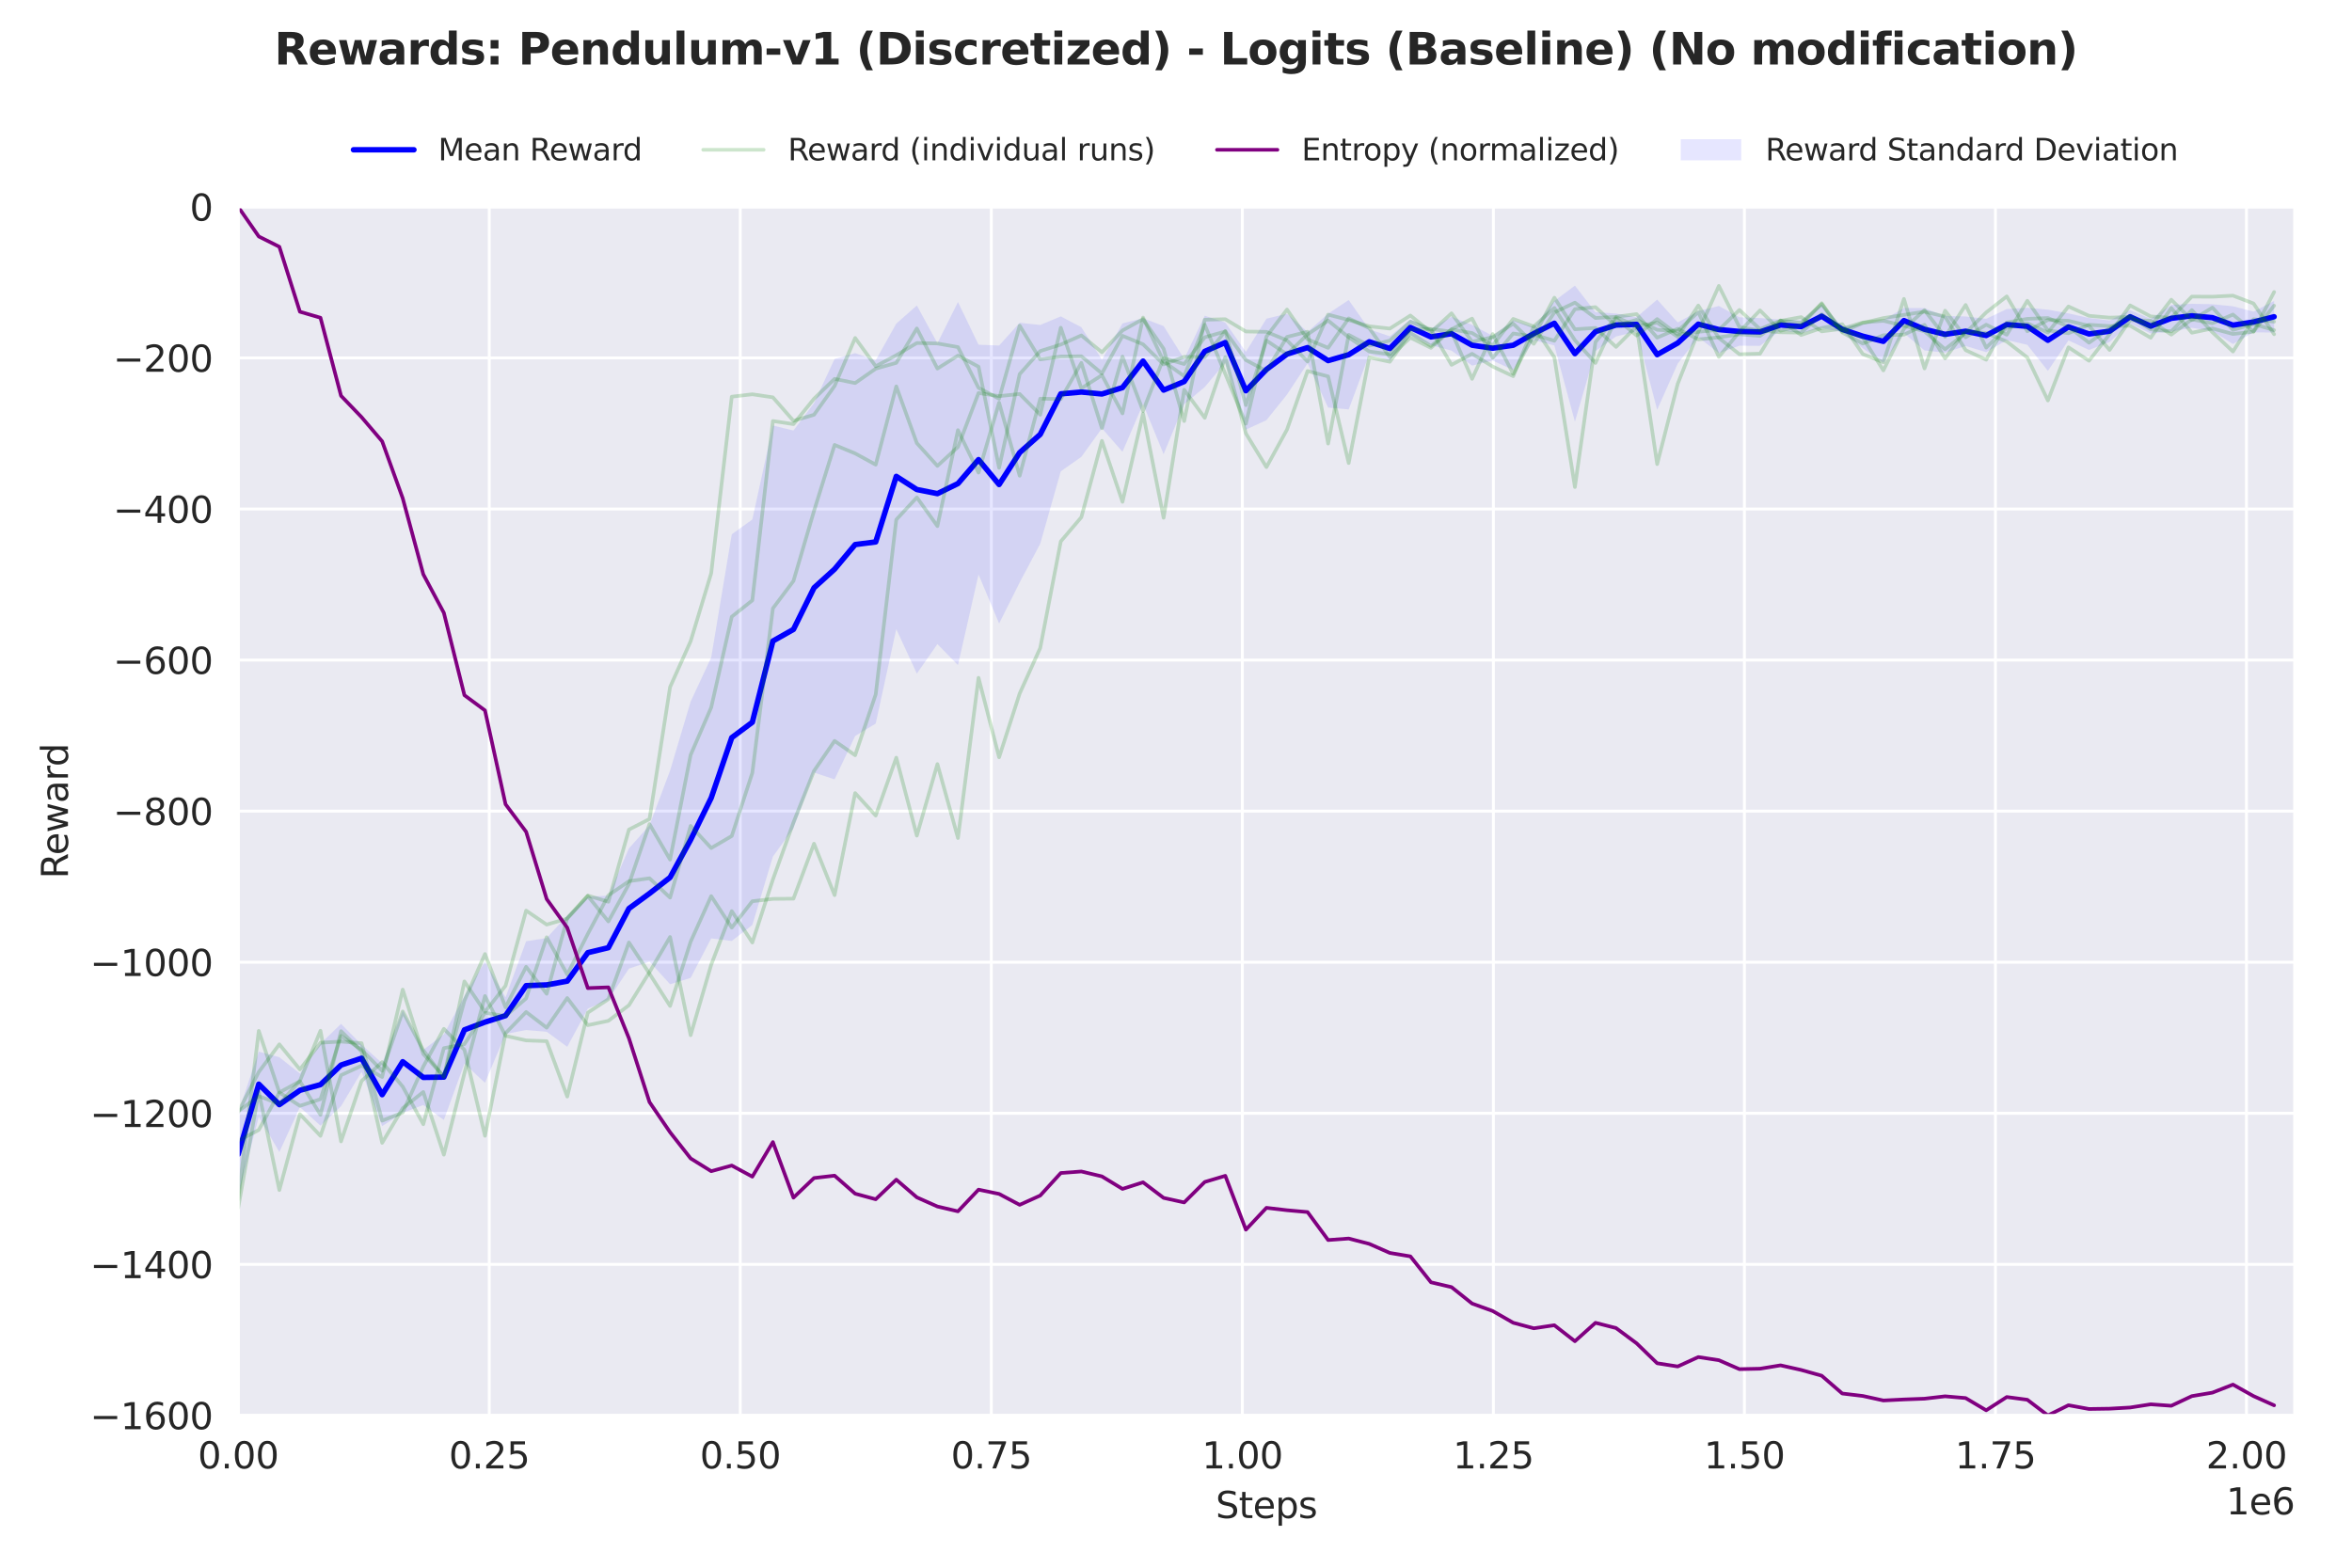 <?xml version="1.0" encoding="utf-8" standalone="no"?>
<!DOCTYPE svg PUBLIC "-//W3C//DTD SVG 1.1//EN"
  "http://www.w3.org/Graphics/SVG/1.1/DTD/svg11.dtd">
<svg xmlns:xlink="http://www.w3.org/1999/xlink" width="648pt" height="432pt" viewBox="0 0 648 432" xmlns="http://www.w3.org/2000/svg" version="1.1">
 <defs>
  <style type="text/css">*{stroke-linejoin: round; stroke-linecap: butt}</style>
 </defs>
 <g id="figure_1">
  <g id="patch_1">
   <path d="M 0 432 
L 648 432 
L 648 0 
L 0 0 
z
" style="fill: #ffffff"/>
  </g>
  <g id="axes_1">
   <g id="patch_2">
    <path d="M 65.63 390.04 
L 632.205 390.04 
L 632.205 57.006 
L 65.63 57.006 
z
" style="fill: #eaeaf2"/>
   </g>
   <g id="matplotlib.axis_1">
    <g id="xtick_1">
     <g id="line2d_1">
      <path d="M 65.631 390.04 
L 65.631 57.006 
" clip-path="url(#p7866e9f7b0)" style="fill: none; stroke: #ffffff; stroke-width: 0.8; stroke-linecap: round"/>
     </g>
     <g id="text_1">
      <!-- 0.00 -->
      <g style="fill: #262626" transform="translate(54.498 404.638) scale(0.1 -0.1)">
       <defs>
        <path id="DejaVuSans-30" d="M 2034 4250 
Q 1547 4250 1301 3770 
Q 1056 3291 1056 2328 
Q 1056 1369 1301 889 
Q 1547 409 2034 409 
Q 2525 409 2770 889 
Q 3016 1369 3016 2328 
Q 3016 3291 2770 3770 
Q 2525 4250 2034 4250 
z
M 2034 4750 
Q 2819 4750 3233 4129 
Q 3647 3509 3647 2328 
Q 3647 1150 3233 529 
Q 2819 -91 2034 -91 
Q 1250 -91 836 529 
Q 422 1150 422 2328 
Q 422 3509 836 4129 
Q 1250 4750 2034 4750 
z
" transform="scale(0.016)"/>
        <path id="DejaVuSans-2e" d="M 684 794 
L 1344 794 
L 1344 0 
L 684 0 
L 684 794 
z
" transform="scale(0.016)"/>
       </defs>
       <use xlink:href="#DejaVuSans-30"/>
       <use xlink:href="#DejaVuSans-2e" transform="translate(63.623 0)"/>
       <use xlink:href="#DejaVuSans-30" transform="translate(95.41 0)"/>
       <use xlink:href="#DejaVuSans-30" transform="translate(159.033 0)"/>
      </g>
     </g>
    </g>
    <g id="xtick_2">
     <g id="line2d_2">
      <path d="M 134.793 390.04 
L 134.793 57.006 
" clip-path="url(#p7866e9f7b0)" style="fill: none; stroke: #ffffff; stroke-width: 0.8; stroke-linecap: round"/>
     </g>
     <g id="text_2">
      <!-- 0.25 -->
      <g style="fill: #262626" transform="translate(123.66 404.638) scale(0.1 -0.1)">
       <defs>
        <path id="DejaVuSans-32" d="M 1228 531 
L 3431 531 
L 3431 0 
L 469 0 
L 469 531 
Q 828 903 1448 1529 
Q 2069 2156 2228 2338 
Q 2531 2678 2651 2914 
Q 2772 3150 2772 3378 
Q 2772 3750 2511 3984 
Q 2250 4219 1831 4219 
Q 1534 4219 1204 4116 
Q 875 4013 500 3803 
L 500 4441 
Q 881 4594 1212 4672 
Q 1544 4750 1819 4750 
Q 2544 4750 2975 4387 
Q 3406 4025 3406 3419 
Q 3406 3131 3298 2873 
Q 3191 2616 2906 2266 
Q 2828 2175 2409 1742 
Q 1991 1309 1228 531 
z
" transform="scale(0.016)"/>
        <path id="DejaVuSans-35" d="M 691 4666 
L 3169 4666 
L 3169 4134 
L 1269 4134 
L 1269 2991 
Q 1406 3038 1543 3061 
Q 1681 3084 1819 3084 
Q 2600 3084 3056 2656 
Q 3513 2228 3513 1497 
Q 3513 744 3044 326 
Q 2575 -91 1722 -91 
Q 1428 -91 1123 -41 
Q 819 9 494 109 
L 494 744 
Q 775 591 1075 516 
Q 1375 441 1709 441 
Q 2250 441 2565 725 
Q 2881 1009 2881 1497 
Q 2881 1984 2565 2268 
Q 2250 2553 1709 2553 
Q 1456 2553 1204 2497 
Q 953 2441 691 2322 
L 691 4666 
z
" transform="scale(0.016)"/>
       </defs>
       <use xlink:href="#DejaVuSans-30"/>
       <use xlink:href="#DejaVuSans-2e" transform="translate(63.623 0)"/>
       <use xlink:href="#DejaVuSans-32" transform="translate(95.41 0)"/>
       <use xlink:href="#DejaVuSans-35" transform="translate(159.033 0)"/>
      </g>
     </g>
    </g>
    <g id="xtick_3">
     <g id="line2d_3">
      <path d="M 203.954 390.04 
L 203.954 57.006 
" clip-path="url(#p7866e9f7b0)" style="fill: none; stroke: #ffffff; stroke-width: 0.8; stroke-linecap: round"/>
     </g>
     <g id="text_3">
      <!-- 0.50 -->
      <g style="fill: #262626" transform="translate(192.822 404.638) scale(0.1 -0.1)">
       <use xlink:href="#DejaVuSans-30"/>
       <use xlink:href="#DejaVuSans-2e" transform="translate(63.623 0)"/>
       <use xlink:href="#DejaVuSans-35" transform="translate(95.41 0)"/>
       <use xlink:href="#DejaVuSans-30" transform="translate(159.033 0)"/>
      </g>
     </g>
    </g>
    <g id="xtick_4">
     <g id="line2d_4">
      <path d="M 273.116 390.04 
L 273.116 57.006 
" clip-path="url(#p7866e9f7b0)" style="fill: none; stroke: #ffffff; stroke-width: 0.8; stroke-linecap: round"/>
     </g>
     <g id="text_4">
      <!-- 0.75 -->
      <g style="fill: #262626" transform="translate(261.983 404.638) scale(0.1 -0.1)">
       <defs>
        <path id="DejaVuSans-37" d="M 525 4666 
L 3525 4666 
L 3525 4397 
L 1831 0 
L 1172 0 
L 2766 4134 
L 525 4134 
L 525 4666 
z
" transform="scale(0.016)"/>
       </defs>
       <use xlink:href="#DejaVuSans-30"/>
       <use xlink:href="#DejaVuSans-2e" transform="translate(63.623 0)"/>
       <use xlink:href="#DejaVuSans-37" transform="translate(95.41 0)"/>
       <use xlink:href="#DejaVuSans-35" transform="translate(159.033 0)"/>
      </g>
     </g>
    </g>
    <g id="xtick_5">
     <g id="line2d_5">
      <path d="M 342.278 390.04 
L 342.278 57.006 
" clip-path="url(#p7866e9f7b0)" style="fill: none; stroke: #ffffff; stroke-width: 0.8; stroke-linecap: round"/>
     </g>
     <g id="text_5">
      <!-- 1.00 -->
      <g style="fill: #262626" transform="translate(331.145 404.638) scale(0.1 -0.1)">
       <defs>
        <path id="DejaVuSans-31" d="M 794 531 
L 1825 531 
L 1825 4091 
L 703 3866 
L 703 4441 
L 1819 4666 
L 2450 4666 
L 2450 531 
L 3481 531 
L 3481 0 
L 794 0 
L 794 531 
z
" transform="scale(0.016)"/>
       </defs>
       <use xlink:href="#DejaVuSans-31"/>
       <use xlink:href="#DejaVuSans-2e" transform="translate(63.623 0)"/>
       <use xlink:href="#DejaVuSans-30" transform="translate(95.41 0)"/>
       <use xlink:href="#DejaVuSans-30" transform="translate(159.033 0)"/>
      </g>
     </g>
    </g>
    <g id="xtick_6">
     <g id="line2d_6">
      <path d="M 411.44 390.04 
L 411.44 57.006 
" clip-path="url(#p7866e9f7b0)" style="fill: none; stroke: #ffffff; stroke-width: 0.8; stroke-linecap: round"/>
     </g>
     <g id="text_6">
      <!-- 1.25 -->
      <g style="fill: #262626" transform="translate(400.307 404.638) scale(0.1 -0.1)">
       <use xlink:href="#DejaVuSans-31"/>
       <use xlink:href="#DejaVuSans-2e" transform="translate(63.623 0)"/>
       <use xlink:href="#DejaVuSans-32" transform="translate(95.41 0)"/>
       <use xlink:href="#DejaVuSans-35" transform="translate(159.033 0)"/>
      </g>
     </g>
    </g>
    <g id="xtick_7">
     <g id="line2d_7">
      <path d="M 480.602 390.04 
L 480.602 57.006 
" clip-path="url(#p7866e9f7b0)" style="fill: none; stroke: #ffffff; stroke-width: 0.8; stroke-linecap: round"/>
     </g>
     <g id="text_7">
      <!-- 1.50 -->
      <g style="fill: #262626" transform="translate(469.469 404.638) scale(0.1 -0.1)">
       <use xlink:href="#DejaVuSans-31"/>
       <use xlink:href="#DejaVuSans-2e" transform="translate(63.623 0)"/>
       <use xlink:href="#DejaVuSans-35" transform="translate(95.41 0)"/>
       <use xlink:href="#DejaVuSans-30" transform="translate(159.033 0)"/>
      </g>
     </g>
    </g>
    <g id="xtick_8">
     <g id="line2d_8">
      <path d="M 549.763 390.04 
L 549.763 57.006 
" clip-path="url(#p7866e9f7b0)" style="fill: none; stroke: #ffffff; stroke-width: 0.8; stroke-linecap: round"/>
     </g>
     <g id="text_8">
      <!-- 1.75 -->
      <g style="fill: #262626" transform="translate(538.631 404.638) scale(0.1 -0.1)">
       <use xlink:href="#DejaVuSans-31"/>
       <use xlink:href="#DejaVuSans-2e" transform="translate(63.623 0)"/>
       <use xlink:href="#DejaVuSans-37" transform="translate(95.41 0)"/>
       <use xlink:href="#DejaVuSans-35" transform="translate(159.033 0)"/>
      </g>
     </g>
    </g>
    <g id="xtick_9">
     <g id="line2d_9">
      <path d="M 618.925 390.04 
L 618.925 57.006 
" clip-path="url(#p7866e9f7b0)" style="fill: none; stroke: #ffffff; stroke-width: 0.8; stroke-linecap: round"/>
     </g>
     <g id="text_9">
      <!-- 2.00 -->
      <g style="fill: #262626" transform="translate(607.792 404.638) scale(0.1 -0.1)">
       <use xlink:href="#DejaVuSans-32"/>
       <use xlink:href="#DejaVuSans-2e" transform="translate(63.623 0)"/>
       <use xlink:href="#DejaVuSans-30" transform="translate(95.41 0)"/>
       <use xlink:href="#DejaVuSans-30" transform="translate(159.033 0)"/>
      </g>
     </g>
    </g>
    <g id="text_10">
     <!-- Steps -->
     <g style="fill: #262626" transform="translate(334.928 418.317) scale(0.1 -0.1)">
      <defs>
       <path id="DejaVuSans-53" d="M 3425 4513 
L 3425 3897 
Q 3066 4069 2747 4153 
Q 2428 4238 2131 4238 
Q 1616 4238 1336 4038 
Q 1056 3838 1056 3469 
Q 1056 3159 1242 3001 
Q 1428 2844 1947 2747 
L 2328 2669 
Q 3034 2534 3370 2195 
Q 3706 1856 3706 1288 
Q 3706 609 3251 259 
Q 2797 -91 1919 -91 
Q 1588 -91 1214 -16 
Q 841 59 441 206 
L 441 856 
Q 825 641 1194 531 
Q 1563 422 1919 422 
Q 2459 422 2753 634 
Q 3047 847 3047 1241 
Q 3047 1584 2836 1778 
Q 2625 1972 2144 2069 
L 1759 2144 
Q 1053 2284 737 2584 
Q 422 2884 422 3419 
Q 422 4038 858 4394 
Q 1294 4750 2059 4750 
Q 2388 4750 2728 4690 
Q 3069 4631 3425 4513 
z
" transform="scale(0.016)"/>
       <path id="DejaVuSans-74" d="M 1172 4494 
L 1172 3500 
L 2356 3500 
L 2356 3053 
L 1172 3053 
L 1172 1153 
Q 1172 725 1289 603 
Q 1406 481 1766 481 
L 2356 481 
L 2356 0 
L 1766 0 
Q 1100 0 847 248 
Q 594 497 594 1153 
L 594 3053 
L 172 3053 
L 172 3500 
L 594 3500 
L 594 4494 
L 1172 4494 
z
" transform="scale(0.016)"/>
       <path id="DejaVuSans-65" d="M 3597 1894 
L 3597 1613 
L 953 1613 
Q 991 1019 1311 708 
Q 1631 397 2203 397 
Q 2534 397 2845 478 
Q 3156 559 3463 722 
L 3463 178 
Q 3153 47 2828 -22 
Q 2503 -91 2169 -91 
Q 1331 -91 842 396 
Q 353 884 353 1716 
Q 353 2575 817 3079 
Q 1281 3584 2069 3584 
Q 2775 3584 3186 3129 
Q 3597 2675 3597 1894 
z
M 3022 2063 
Q 3016 2534 2758 2815 
Q 2500 3097 2075 3097 
Q 1594 3097 1305 2825 
Q 1016 2553 972 2059 
L 3022 2063 
z
" transform="scale(0.016)"/>
       <path id="DejaVuSans-70" d="M 1159 525 
L 1159 -1331 
L 581 -1331 
L 581 3500 
L 1159 3500 
L 1159 2969 
Q 1341 3281 1617 3432 
Q 1894 3584 2278 3584 
Q 2916 3584 3314 3078 
Q 3713 2572 3713 1747 
Q 3713 922 3314 415 
Q 2916 -91 2278 -91 
Q 1894 -91 1617 61 
Q 1341 213 1159 525 
z
M 3116 1747 
Q 3116 2381 2855 2742 
Q 2594 3103 2138 3103 
Q 1681 3103 1420 2742 
Q 1159 2381 1159 1747 
Q 1159 1113 1420 752 
Q 1681 391 2138 391 
Q 2594 391 2855 752 
Q 3116 1113 3116 1747 
z
" transform="scale(0.016)"/>
       <path id="DejaVuSans-73" d="M 2834 3397 
L 2834 2853 
Q 2591 2978 2328 3040 
Q 2066 3103 1784 3103 
Q 1356 3103 1142 2972 
Q 928 2841 928 2578 
Q 928 2378 1081 2264 
Q 1234 2150 1697 2047 
L 1894 2003 
Q 2506 1872 2764 1633 
Q 3022 1394 3022 966 
Q 3022 478 2636 193 
Q 2250 -91 1575 -91 
Q 1294 -91 989 -36 
Q 684 19 347 128 
L 347 722 
Q 666 556 975 473 
Q 1284 391 1588 391 
Q 1994 391 2212 530 
Q 2431 669 2431 922 
Q 2431 1156 2273 1281 
Q 2116 1406 1581 1522 
L 1381 1569 
Q 847 1681 609 1914 
Q 372 2147 372 2553 
Q 372 3047 722 3315 
Q 1072 3584 1716 3584 
Q 2034 3584 2315 3537 
Q 2597 3491 2834 3397 
z
" transform="scale(0.016)"/>
      </defs>
      <use xlink:href="#DejaVuSans-53"/>
      <use xlink:href="#DejaVuSans-74" transform="translate(63.477 0)"/>
      <use xlink:href="#DejaVuSans-65" transform="translate(102.686 0)"/>
      <use xlink:href="#DejaVuSans-70" transform="translate(164.209 0)"/>
      <use xlink:href="#DejaVuSans-73" transform="translate(227.686 0)"/>
     </g>
    </g>
    <g id="text_11">
     <!-- 1e6 -->
     <g style="fill: #262626" transform="translate(613.327 417.317) scale(0.1 -0.1)">
      <defs>
       <path id="DejaVuSans-36" d="M 2113 2584 
Q 1688 2584 1439 2293 
Q 1191 2003 1191 1497 
Q 1191 994 1439 701 
Q 1688 409 2113 409 
Q 2538 409 2786 701 
Q 3034 994 3034 1497 
Q 3034 2003 2786 2293 
Q 2538 2584 2113 2584 
z
M 3366 4563 
L 3366 3988 
Q 3128 4100 2886 4159 
Q 2644 4219 2406 4219 
Q 1781 4219 1451 3797 
Q 1122 3375 1075 2522 
Q 1259 2794 1537 2939 
Q 1816 3084 2150 3084 
Q 2853 3084 3261 2657 
Q 3669 2231 3669 1497 
Q 3669 778 3244 343 
Q 2819 -91 2113 -91 
Q 1303 -91 875 529 
Q 447 1150 447 2328 
Q 447 3434 972 4092 
Q 1497 4750 2381 4750 
Q 2619 4750 2861 4703 
Q 3103 4656 3366 4563 
z
" transform="scale(0.016)"/>
      </defs>
      <use xlink:href="#DejaVuSans-31"/>
      <use xlink:href="#DejaVuSans-65" transform="translate(63.623 0)"/>
      <use xlink:href="#DejaVuSans-36" transform="translate(125.146 0)"/>
     </g>
    </g>
   </g>
   <g id="matplotlib.axis_2">
    <g id="ytick_1">
     <g id="line2d_10">
      <path d="M 65.63 390.04 
L 632.205 390.04 
" clip-path="url(#p7866e9f7b0)" style="fill: none; stroke: #ffffff; stroke-width: 0.8; stroke-linecap: round"/>
     </g>
     <g id="text_12">
      <!-- −1600 -->
      <g style="fill: #262626" transform="translate(24.8 393.839) scale(0.1 -0.1)">
       <defs>
        <path id="DejaVuSans-2212" d="M 678 2272 
L 4684 2272 
L 4684 1741 
L 678 1741 
L 678 2272 
z
" transform="scale(0.016)"/>
       </defs>
       <use xlink:href="#DejaVuSans-2212"/>
       <use xlink:href="#DejaVuSans-31" transform="translate(83.789 0)"/>
       <use xlink:href="#DejaVuSans-36" transform="translate(147.412 0)"/>
       <use xlink:href="#DejaVuSans-30" transform="translate(211.035 0)"/>
       <use xlink:href="#DejaVuSans-30" transform="translate(274.658 0)"/>
      </g>
     </g>
    </g>
    <g id="ytick_2">
     <g id="line2d_11">
      <path d="M 65.63 348.411 
L 632.205 348.411 
" clip-path="url(#p7866e9f7b0)" style="fill: none; stroke: #ffffff; stroke-width: 0.8; stroke-linecap: round"/>
     </g>
     <g id="text_13">
      <!-- −1400 -->
      <g style="fill: #262626" transform="translate(24.8 352.21) scale(0.1 -0.1)">
       <defs>
        <path id="DejaVuSans-34" d="M 2419 4116 
L 825 1625 
L 2419 1625 
L 2419 4116 
z
M 2253 4666 
L 3047 4666 
L 3047 1625 
L 3713 1625 
L 3713 1100 
L 3047 1100 
L 3047 0 
L 2419 0 
L 2419 1100 
L 313 1100 
L 313 1709 
L 2253 4666 
z
" transform="scale(0.016)"/>
       </defs>
       <use xlink:href="#DejaVuSans-2212"/>
       <use xlink:href="#DejaVuSans-31" transform="translate(83.789 0)"/>
       <use xlink:href="#DejaVuSans-34" transform="translate(147.412 0)"/>
       <use xlink:href="#DejaVuSans-30" transform="translate(211.035 0)"/>
       <use xlink:href="#DejaVuSans-30" transform="translate(274.658 0)"/>
      </g>
     </g>
    </g>
    <g id="ytick_3">
     <g id="line2d_12">
      <path d="M 65.63 306.782 
L 632.205 306.782 
" clip-path="url(#p7866e9f7b0)" style="fill: none; stroke: #ffffff; stroke-width: 0.8; stroke-linecap: round"/>
     </g>
     <g id="text_14">
      <!-- −1200 -->
      <g style="fill: #262626" transform="translate(24.8 310.581) scale(0.1 -0.1)">
       <use xlink:href="#DejaVuSans-2212"/>
       <use xlink:href="#DejaVuSans-31" transform="translate(83.789 0)"/>
       <use xlink:href="#DejaVuSans-32" transform="translate(147.412 0)"/>
       <use xlink:href="#DejaVuSans-30" transform="translate(211.035 0)"/>
       <use xlink:href="#DejaVuSans-30" transform="translate(274.658 0)"/>
      </g>
     </g>
    </g>
    <g id="ytick_4">
     <g id="line2d_13">
      <path d="M 65.63 265.152 
L 632.205 265.152 
" clip-path="url(#p7866e9f7b0)" style="fill: none; stroke: #ffffff; stroke-width: 0.8; stroke-linecap: round"/>
     </g>
     <g id="text_15">
      <!-- −1000 -->
      <g style="fill: #262626" transform="translate(24.8 268.952) scale(0.1 -0.1)">
       <use xlink:href="#DejaVuSans-2212"/>
       <use xlink:href="#DejaVuSans-31" transform="translate(83.789 0)"/>
       <use xlink:href="#DejaVuSans-30" transform="translate(147.412 0)"/>
       <use xlink:href="#DejaVuSans-30" transform="translate(211.035 0)"/>
       <use xlink:href="#DejaVuSans-30" transform="translate(274.658 0)"/>
      </g>
     </g>
    </g>
    <g id="ytick_5">
     <g id="line2d_14">
      <path d="M 65.63 223.523 
L 632.205 223.523 
" clip-path="url(#p7866e9f7b0)" style="fill: none; stroke: #ffffff; stroke-width: 0.8; stroke-linecap: round"/>
     </g>
     <g id="text_16">
      <!-- −800 -->
      <g style="fill: #262626" transform="translate(31.163 227.322) scale(0.1 -0.1)">
       <defs>
        <path id="DejaVuSans-38" d="M 2034 2216 
Q 1584 2216 1326 1975 
Q 1069 1734 1069 1313 
Q 1069 891 1326 650 
Q 1584 409 2034 409 
Q 2484 409 2743 651 
Q 3003 894 3003 1313 
Q 3003 1734 2745 1975 
Q 2488 2216 2034 2216 
z
M 1403 2484 
Q 997 2584 770 2862 
Q 544 3141 544 3541 
Q 544 4100 942 4425 
Q 1341 4750 2034 4750 
Q 2731 4750 3128 4425 
Q 3525 4100 3525 3541 
Q 3525 3141 3298 2862 
Q 3072 2584 2669 2484 
Q 3125 2378 3379 2068 
Q 3634 1759 3634 1313 
Q 3634 634 3220 271 
Q 2806 -91 2034 -91 
Q 1263 -91 848 271 
Q 434 634 434 1313 
Q 434 1759 690 2068 
Q 947 2378 1403 2484 
z
M 1172 3481 
Q 1172 3119 1398 2916 
Q 1625 2713 2034 2713 
Q 2441 2713 2670 2916 
Q 2900 3119 2900 3481 
Q 2900 3844 2670 4047 
Q 2441 4250 2034 4250 
Q 1625 4250 1398 4047 
Q 1172 3844 1172 3481 
z
" transform="scale(0.016)"/>
       </defs>
       <use xlink:href="#DejaVuSans-2212"/>
       <use xlink:href="#DejaVuSans-38" transform="translate(83.789 0)"/>
       <use xlink:href="#DejaVuSans-30" transform="translate(147.412 0)"/>
       <use xlink:href="#DejaVuSans-30" transform="translate(211.035 0)"/>
      </g>
     </g>
    </g>
    <g id="ytick_6">
     <g id="line2d_15">
      <path d="M 65.63 181.894 
L 632.205 181.894 
" clip-path="url(#p7866e9f7b0)" style="fill: none; stroke: #ffffff; stroke-width: 0.8; stroke-linecap: round"/>
     </g>
     <g id="text_17">
      <!-- −600 -->
      <g style="fill: #262626" transform="translate(31.163 185.693) scale(0.1 -0.1)">
       <use xlink:href="#DejaVuSans-2212"/>
       <use xlink:href="#DejaVuSans-36" transform="translate(83.789 0)"/>
       <use xlink:href="#DejaVuSans-30" transform="translate(147.412 0)"/>
       <use xlink:href="#DejaVuSans-30" transform="translate(211.035 0)"/>
      </g>
     </g>
    </g>
    <g id="ytick_7">
     <g id="line2d_16">
      <path d="M 65.63 140.265 
L 632.205 140.265 
" clip-path="url(#p7866e9f7b0)" style="fill: none; stroke: #ffffff; stroke-width: 0.8; stroke-linecap: round"/>
     </g>
     <g id="text_18">
      <!-- −400 -->
      <g style="fill: #262626" transform="translate(31.163 144.064) scale(0.1 -0.1)">
       <use xlink:href="#DejaVuSans-2212"/>
       <use xlink:href="#DejaVuSans-34" transform="translate(83.789 0)"/>
       <use xlink:href="#DejaVuSans-30" transform="translate(147.412 0)"/>
       <use xlink:href="#DejaVuSans-30" transform="translate(211.035 0)"/>
      </g>
     </g>
    </g>
    <g id="ytick_8">
     <g id="line2d_17">
      <path d="M 65.63 98.635 
L 632.205 98.635 
" clip-path="url(#p7866e9f7b0)" style="fill: none; stroke: #ffffff; stroke-width: 0.8; stroke-linecap: round"/>
     </g>
     <g id="text_19">
      <!-- −200 -->
      <g style="fill: #262626" transform="translate(31.163 102.435) scale(0.1 -0.1)">
       <use xlink:href="#DejaVuSans-2212"/>
       <use xlink:href="#DejaVuSans-32" transform="translate(83.789 0)"/>
       <use xlink:href="#DejaVuSans-30" transform="translate(147.412 0)"/>
       <use xlink:href="#DejaVuSans-30" transform="translate(211.035 0)"/>
      </g>
     </g>
    </g>
    <g id="ytick_9">
     <g id="line2d_18">
      <path d="M 65.63 57.006 
L 632.205 57.006 
" clip-path="url(#p7866e9f7b0)" style="fill: none; stroke: #ffffff; stroke-width: 0.8; stroke-linecap: round"/>
     </g>
     <g id="text_20">
      <!-- 0 -->
      <g style="fill: #262626" transform="translate(52.267 60.805) scale(0.1 -0.1)">
       <use xlink:href="#DejaVuSans-30"/>
      </g>
     </g>
    </g>
    <g id="text_21">
     <!-- Reward -->
     <g style="fill: #262626" transform="translate(18.721 242.144) rotate(-90) scale(0.1 -0.1)">
      <defs>
       <path id="DejaVuSans-52" d="M 2841 2188 
Q 3044 2119 3236 1894 
Q 3428 1669 3622 1275 
L 4263 0 
L 3584 0 
L 2988 1197 
Q 2756 1666 2539 1819 
Q 2322 1972 1947 1972 
L 1259 1972 
L 1259 0 
L 628 0 
L 628 4666 
L 2053 4666 
Q 2853 4666 3247 4331 
Q 3641 3997 3641 3322 
Q 3641 2881 3436 2590 
Q 3231 2300 2841 2188 
z
M 1259 4147 
L 1259 2491 
L 2053 2491 
Q 2509 2491 2742 2702 
Q 2975 2913 2975 3322 
Q 2975 3731 2742 3939 
Q 2509 4147 2053 4147 
L 1259 4147 
z
" transform="scale(0.016)"/>
       <path id="DejaVuSans-77" d="M 269 3500 
L 844 3500 
L 1563 769 
L 2278 3500 
L 2956 3500 
L 3675 769 
L 4391 3500 
L 4966 3500 
L 4050 0 
L 3372 0 
L 2619 2869 
L 1863 0 
L 1184 0 
L 269 3500 
z
" transform="scale(0.016)"/>
       <path id="DejaVuSans-61" d="M 2194 1759 
Q 1497 1759 1228 1600 
Q 959 1441 959 1056 
Q 959 750 1161 570 
Q 1363 391 1709 391 
Q 2188 391 2477 730 
Q 2766 1069 2766 1631 
L 2766 1759 
L 2194 1759 
z
M 3341 1997 
L 3341 0 
L 2766 0 
L 2766 531 
Q 2569 213 2275 61 
Q 1981 -91 1556 -91 
Q 1019 -91 701 211 
Q 384 513 384 1019 
Q 384 1609 779 1909 
Q 1175 2209 1959 2209 
L 2766 2209 
L 2766 2266 
Q 2766 2663 2505 2880 
Q 2244 3097 1772 3097 
Q 1472 3097 1187 3025 
Q 903 2953 641 2809 
L 641 3341 
Q 956 3463 1253 3523 
Q 1550 3584 1831 3584 
Q 2591 3584 2966 3190 
Q 3341 2797 3341 1997 
z
" transform="scale(0.016)"/>
       <path id="DejaVuSans-72" d="M 2631 2963 
Q 2534 3019 2420 3045 
Q 2306 3072 2169 3072 
Q 1681 3072 1420 2755 
Q 1159 2438 1159 1844 
L 1159 0 
L 581 0 
L 581 3500 
L 1159 3500 
L 1159 2956 
Q 1341 3275 1631 3429 
Q 1922 3584 2338 3584 
Q 2397 3584 2469 3576 
Q 2541 3569 2628 3553 
L 2631 2963 
z
" transform="scale(0.016)"/>
       <path id="DejaVuSans-64" d="M 2906 2969 
L 2906 4863 
L 3481 4863 
L 3481 0 
L 2906 0 
L 2906 525 
Q 2725 213 2448 61 
Q 2172 -91 1784 -91 
Q 1150 -91 751 415 
Q 353 922 353 1747 
Q 353 2572 751 3078 
Q 1150 3584 1784 3584 
Q 2172 3584 2448 3432 
Q 2725 3281 2906 2969 
z
M 947 1747 
Q 947 1113 1208 752 
Q 1469 391 1925 391 
Q 2381 391 2643 752 
Q 2906 1113 2906 1747 
Q 2906 2381 2643 2742 
Q 2381 3103 1925 3103 
Q 1469 3103 1208 2742 
Q 947 2381 947 1747 
z
" transform="scale(0.016)"/>
      </defs>
      <use xlink:href="#DejaVuSans-52"/>
      <use xlink:href="#DejaVuSans-65" transform="translate(64.982 0)"/>
      <use xlink:href="#DejaVuSans-77" transform="translate(126.506 0)"/>
      <use xlink:href="#DejaVuSans-61" transform="translate(208.293 0)"/>
      <use xlink:href="#DejaVuSans-72" transform="translate(269.572 0)"/>
      <use xlink:href="#DejaVuSans-64" transform="translate(308.936 0)"/>
     </g>
    </g>
   </g>
   <g id="FillBetweenPolyCollection_1">
    <path d="M 65.631 306.574 
L 65.631 329.556 
L 71.297 307.715 
L 76.962 317.465 
L 82.628 305.093 
L 88.294 310.195 
L 93.959 304.843 
L 99.625 295.332 
L 105.291 310.321 
L 110.957 306.664 
L 116.622 304.503 
L 122.288 308.622 
L 127.954 293.077 
L 133.62 298.392 
L 139.285 284.922 
L 144.951 283.839 
L 150.617 284.318 
L 156.283 288.459 
L 161.948 277.952 
L 167.614 275.493 
L 173.28 266.923 
L 178.945 264.983 
L 184.611 271.225 
L 190.277 269.48 
L 195.943 258.586 
L 201.608 259.298 
L 207.274 254.9 
L 212.94 236.032 
L 218.606 228.248 
L 224.271 212.879 
L 229.937 214.767 
L 235.603 202.811 
L 241.269 199.389 
L 246.934 173.359 
L 252.6 185.623 
L 258.266 177.484 
L 263.931 183.285 
L 269.597 158.31 
L 275.263 171.81 
L 280.929 160.502 
L 286.594 149.841 
L 292.26 129.874 
L 297.926 125.893 
L 303.592 118.026 
L 309.257 124.507 
L 314.923 111.308 
L 320.589 125.149 
L 326.255 111.4 
L 331.92 106.651 
L 337.586 99.903 
L 343.252 118.396 
L 348.918 115.783 
L 354.583 108.724 
L 360.249 100.121 
L 365.915 112.305 
L 371.58 112.821 
L 377.246 97.621 
L 382.912 99.384 
L 388.578 92.423 
L 394.243 95.12 
L 399.909 96.613 
L 405.575 100.742 
L 411.241 99.347 
L 416.906 101.978 
L 422.572 93.722 
L 428.238 95.199 
L 433.904 116.209 
L 439.569 96.736 
L 445.235 92.713 
L 450.901 91.364 
L 456.566 112.912 
L 462.232 100.193 
L 467.898 92.908 
L 473.564 97.325 
L 479.229 95.26 
L 484.895 95.296 
L 490.561 91.033 
L 496.227 91.797 
L 501.892 90.361 
L 507.558 91.564 
L 513.224 95.991 
L 518.89 99.955 
L 524.555 91.81 
L 530.221 96.569 
L 535.887 97.187 
L 541.552 95.337 
L 547.218 97.045 
L 552.884 93.704 
L 558.55 95.025 
L 564.215 102.211 
L 569.881 93.797 
L 575.547 96.431 
L 581.213 94.245 
L 586.878 89.125 
L 592.544 91.895 
L 598.21 91.389 
L 603.876 90.323 
L 609.541 91.237 
L 615.207 94.793 
L 620.873 91.59 
L 626.538 91.63 
L 626.538 82.938 
L 626.538 82.938 
L 620.873 85.869 
L 615.207 84.395 
L 609.541 83.838 
L 603.876 83.708 
L 598.21 84.039 
L 592.544 87.849 
L 586.878 85.457 
L 581.213 88.306 
L 575.547 87.629 
L 569.881 86.36 
L 564.215 85.326 
L 558.55 84.822 
L 552.884 85.169 
L 547.218 87.861 
L 541.552 87.208 
L 535.887 87.077 
L 530.221 84.912 
L 524.555 84.866 
L 518.89 88.176 
L 513.224 89.29 
L 507.558 89.947 
L 501.892 83.895 
L 496.227 88.198 
L 490.561 88.072 
L 484.895 87.646 
L 479.229 87.431 
L 473.564 84.319 
L 467.898 85.739 
L 462.232 88.85 
L 456.566 82.557 
L 450.901 87.409 
L 445.235 86.415 
L 439.569 86.023 
L 433.904 78.708 
L 428.238 82.948 
L 422.572 90.115 
L 416.906 88.296 
L 411.241 92.557 
L 405.575 89.512 
L 399.909 87.297 
L 394.243 90.564 
L 388.578 88.053 
L 382.912 92.667 
L 377.246 90.747 
L 371.58 82.671 
L 365.915 86.44 
L 360.249 91.449 
L 354.583 86.452 
L 348.918 87.819 
L 343.252 96.962 
L 337.586 88.88 
L 331.92 87 
L 326.255 98.896 
L 320.589 89.846 
L 314.923 87.697 
L 309.257 89.118 
L 303.592 99.114 
L 297.926 90.167 
L 292.26 87.187 
L 286.594 89.55 
L 280.929 88.943 
L 275.263 95.221 
L 269.597 94.987 
L 263.931 83.22 
L 258.266 94.572 
L 252.6 84.174 
L 246.934 89.181 
L 241.269 99.278 
L 235.603 97.315 
L 229.937 98.915 
L 224.271 111.074 
L 218.606 118.641 
L 212.94 117.257 
L 207.274 143.158 
L 201.608 147.229 
L 195.943 181.171 
L 190.277 193.35 
L 184.611 212.367 
L 178.945 227.429 
L 173.28 233.779 
L 167.614 246.815 
L 161.948 247.087 
L 156.283 252.284 
L 150.617 258.49 
L 144.951 259.378 
L 139.285 274.827 
L 133.62 264.92 
L 127.954 274.494 
L 122.288 284.999 
L 116.622 289.296 
L 110.957 278.462 
L 105.291 292.995 
L 99.625 287.88 
L 93.959 282.141 
L 88.294 287.593 
L 82.628 295.813 
L 76.962 291.336 
L 71.297 289.797 
L 65.631 306.574 
z
" clip-path="url(#p7866e9f7b0)" style="fill: #0000ff; fill-opacity: 0.1"/>
   </g>
   <g id="line2d_19">
    <path d="M 65.631 318.065 
L 71.297 298.756 
L 76.962 304.4 
L 82.628 300.453 
L 88.294 298.894 
L 93.959 293.492 
L 99.625 291.606 
L 105.291 301.658 
L 110.957 292.563 
L 116.622 296.9 
L 122.288 296.811 
L 127.954 283.786 
L 133.62 281.656 
L 139.285 279.875 
L 144.951 271.609 
L 150.617 271.404 
L 156.283 270.372 
L 161.948 262.52 
L 167.614 261.154 
L 173.28 250.351 
L 178.945 246.206 
L 184.611 241.796 
L 190.277 231.415 
L 195.943 219.879 
L 201.608 203.264 
L 207.274 199.029 
L 212.94 176.645 
L 218.606 173.445 
L 224.271 161.976 
L 229.937 156.841 
L 235.603 150.063 
L 241.269 149.334 
L 246.934 131.27 
L 252.6 134.899 
L 258.266 136.028 
L 263.931 133.253 
L 269.597 126.649 
L 275.263 133.516 
L 280.929 124.723 
L 286.594 119.695 
L 292.26 108.531 
L 297.926 108.03 
L 303.592 108.57 
L 309.257 106.813 
L 314.923 99.502 
L 320.589 107.497 
L 326.255 105.148 
L 331.92 96.826 
L 337.586 94.391 
L 343.252 107.679 
L 348.918 101.801 
L 354.583 97.588 
L 360.249 95.785 
L 365.915 99.373 
L 371.58 97.746 
L 377.246 94.184 
L 382.912 96.025 
L 388.578 90.238 
L 394.243 92.842 
L 399.909 91.955 
L 405.575 95.127 
L 411.241 95.952 
L 416.906 95.137 
L 422.572 91.919 
L 428.238 89.074 
L 433.904 97.458 
L 439.569 91.379 
L 445.235 89.564 
L 450.901 89.387 
L 456.566 97.734 
L 462.232 94.521 
L 467.898 89.323 
L 473.564 90.822 
L 479.229 91.345 
L 484.895 91.471 
L 490.561 89.553 
L 496.227 89.998 
L 501.892 87.128 
L 507.558 90.755 
L 513.224 92.641 
L 518.89 94.066 
L 524.555 88.338 
L 530.221 90.741 
L 535.887 92.132 
L 541.552 91.273 
L 547.218 92.453 
L 552.884 89.436 
L 558.55 89.924 
L 564.215 93.768 
L 569.881 90.079 
L 575.547 92.03 
L 581.213 91.275 
L 586.878 87.291 
L 592.544 89.872 
L 598.21 87.714 
L 603.876 87.016 
L 609.541 87.537 
L 615.207 89.594 
L 620.873 88.73 
L 626.538 87.284 
" clip-path="url(#p7866e9f7b0)" style="fill: none; stroke: #0000ff; stroke-width: 1.5; stroke-linecap: round"/>
   </g>
   <g id="line2d_20">
    <path d="M 65.631 314.357 
L 71.297 311.369 
L 76.962 301.036 
L 82.628 304.734 
L 88.294 302.892 
L 93.959 285.472 
L 99.625 289.277 
L 105.291 295.07 
L 110.957 278.716 
L 116.622 289.423 
L 122.288 296.894 
L 127.954 270.441 
L 133.62 278.843 
L 139.285 271.641 
L 144.951 250.922 
L 150.617 254.788 
L 156.283 253.136 
L 161.948 246.895 
L 167.614 253.92 
L 173.28 243.616 
L 178.945 227.098 
L 184.611 236.875 
L 190.277 208.026 
L 195.943 194.953 
L 201.608 169.942 
L 207.274 165.441 
L 212.94 116.018 
L 218.606 116.873 
L 224.271 109.873 
L 229.937 104.407 
L 235.603 105.56 
L 241.269 101.595 
L 246.934 99.987 
L 252.6 90.511 
L 258.266 101.567 
L 263.931 97.995 
L 269.597 101.044 
L 275.263 128.905 
L 280.929 103.091 
L 286.594 96.74 
L 292.26 94.949 
L 297.926 92.431 
L 303.592 97.07 
L 309.257 91.065 
L 314.923 87.933 
L 320.589 96.1 
L 326.255 116.03 
L 331.92 88.107 
L 337.586 87.958 
L 343.252 91.354 
L 348.918 91.446 
L 354.583 93.789 
L 360.249 99.628 
L 365.915 86.703 
L 371.58 88.181 
L 377.246 89.912 
L 382.912 90.547 
L 388.578 86.944 
L 394.243 91.522 
L 399.909 86.338 
L 405.575 94.158 
L 411.241 92.918 
L 416.906 89.185 
L 422.572 94.736 
L 428.238 86.1 
L 433.904 83.399 
L 439.569 87.629 
L 445.235 87.301 
L 450.901 86.559 
L 456.566 93.047 
L 462.232 90.598 
L 467.898 93.528 
L 473.564 92.962 
L 479.229 92.116 
L 484.895 92.563 
L 490.561 88.418 
L 496.227 87.383 
L 501.892 91.316 
L 507.558 90.599 
L 513.224 88.863 
L 518.89 88.397 
L 524.555 89.756 
L 530.221 91.306 
L 535.887 96.253 
L 541.552 91.735 
L 547.218 86.097 
L 552.884 81.673 
L 558.55 91.284 
L 564.215 88.157 
L 569.881 88.405 
L 575.547 89.773 
L 581.213 96.442 
L 586.878 88.211 
L 592.544 88.384 
L 598.21 92.213 
L 603.876 87.997 
L 609.541 89.087 
L 615.207 86.682 
L 620.873 91.363 
L 626.538 84.233 
" clip-path="url(#p7866e9f7b0)" style="fill: none; stroke: #008000; stroke-opacity: 0.2; stroke-linecap: round"/>
   </g>
   <g id="line2d_21">
    <path d="M 65.631 330.506 
L 71.297 284.072 
L 76.962 301.035 
L 82.628 297.955 
L 88.294 307.2 
L 93.959 284.145 
L 99.625 289.758 
L 105.291 314.933 
L 110.957 305.384 
L 116.622 300.914 
L 122.288 318.189 
L 127.954 295.75 
L 133.62 274.465 
L 139.285 285.437 
L 144.951 286.703 
L 150.617 286.912 
L 156.283 302.18 
L 161.948 279.052 
L 167.614 275.331 
L 173.28 259.71 
L 178.945 268.33 
L 184.611 277.21 
L 190.277 259.499 
L 195.943 246.941 
L 201.608 255.612 
L 207.274 248.348 
L 212.94 247.703 
L 218.606 247.641 
L 224.271 232.493 
L 229.937 246.664 
L 235.603 218.546 
L 241.269 224.747 
L 246.934 208.786 
L 252.6 230.272 
L 258.266 210.558 
L 263.931 230.928 
L 269.597 186.785 
L 275.263 208.682 
L 280.929 191.114 
L 286.594 178.553 
L 292.26 149.19 
L 297.926 142.521 
L 303.592 121.489 
L 309.257 138.282 
L 314.923 113.961 
L 320.589 142.68 
L 326.255 107.406 
L 331.92 115.137 
L 337.586 98.401 
L 343.252 119.434 
L 348.918 128.722 
L 354.583 118.372 
L 360.249 102.24 
L 365.915 103.729 
L 371.58 127.604 
L 377.246 98.477 
L 382.912 99.691 
L 388.578 91.743 
L 394.243 95.345 
L 399.909 90.749 
L 405.575 87.799 
L 411.241 98.621 
L 416.906 91.902 
L 422.572 92.728 
L 428.238 82.038 
L 433.904 90.737 
L 439.569 90.368 
L 445.235 95.597 
L 450.901 89.921 
L 456.566 88.932 
L 462.232 92.819 
L 467.898 84.193 
L 473.564 93.125 
L 479.229 97.62 
L 484.895 97.468 
L 490.561 88.297 
L 496.227 92.32 
L 501.892 90.382 
L 507.558 89.33 
L 513.224 97.582 
L 518.89 99.828 
L 524.555 82.367 
L 530.221 101.538 
L 535.887 85.612 
L 541.552 92.948 
L 547.218 89.474 
L 552.884 92.238 
L 558.55 82.88 
L 564.215 91.042 
L 569.881 91.828 
L 575.547 89.497 
L 581.213 89.861 
L 586.878 89.757 
L 592.544 93.08 
L 598.21 84.884 
L 603.876 91.695 
L 609.541 90.509 
L 615.207 92.038 
L 620.873 91.395 
L 626.538 80.47 
" clip-path="url(#p7866e9f7b0)" style="fill: none; stroke: #008000; stroke-opacity: 0.2; stroke-linecap: round"/>
   </g>
   <g id="line2d_22">
    <path d="M 65.631 306.235 
L 71.297 302.046 
L 76.962 304.211 
L 82.628 297.845 
L 88.294 284.034 
L 93.959 314.534 
L 99.625 297.87 
L 105.291 292.681 
L 110.957 299.442 
L 116.622 309.804 
L 122.288 288.833 
L 127.954 287.712 
L 133.62 279.089 
L 139.285 279.987 
L 144.951 275.132 
L 150.617 258.277 
L 156.283 268.53 
L 161.948 257.358 
L 167.614 246.719 
L 173.28 242.825 
L 178.945 242.021 
L 184.611 247.358 
L 190.277 227.589 
L 195.943 233.694 
L 201.608 230.378 
L 207.274 212.984 
L 212.94 167.65 
L 218.606 160.098 
L 224.271 140.794 
L 229.937 122.604 
L 235.603 124.954 
L 241.269 128.045 
L 246.934 106.482 
L 252.6 122.119 
L 258.266 128.388 
L 263.931 123.164 
L 269.597 108.305 
L 275.263 109.156 
L 280.929 108.57 
L 286.594 114.283 
L 292.26 90.305 
L 297.926 107.014 
L 303.592 103.378 
L 309.257 113.91 
L 314.923 87.507 
L 320.589 99.624 
L 326.255 103.643 
L 331.92 89.496 
L 337.586 103.051 
L 343.252 116.753 
L 348.918 92.751 
L 354.583 85.296 
L 360.249 93.502 
L 365.915 95.857 
L 371.58 87.733 
L 377.246 90.426 
L 382.912 98.391 
L 388.578 93.034 
L 394.243 95.861 
L 399.909 90.761 
L 405.575 91.774 
L 411.241 95.185 
L 416.906 87.879 
L 422.572 89.975 
L 428.238 84.864 
L 433.904 93.754 
L 439.569 100.018 
L 445.235 87.764 
L 450.901 92.462 
L 456.566 87.923 
L 462.232 92.202 
L 467.898 91.482 
L 473.564 78.785 
L 479.229 90.144 
L 484.895 91.092 
L 490.561 91.568 
L 496.227 91.667 
L 501.892 86.583 
L 507.558 90.794 
L 513.224 93.061 
L 518.89 102.073 
L 524.555 90.582 
L 530.221 85.466 
L 535.887 92.807 
L 541.552 84.039 
L 547.218 95.796 
L 552.884 90.29 
L 558.55 89.08 
L 564.215 91.652 
L 569.881 84.458 
L 575.547 87.027 
L 581.213 87.531 
L 586.878 87.32 
L 592.544 90.765 
L 598.21 91.311 
L 603.876 85.447 
L 609.541 91.561 
L 615.207 96.868 
L 620.873 87.98 
L 626.538 88.633 
" clip-path="url(#p7866e9f7b0)" style="fill: none; stroke: #008000; stroke-opacity: 0.2; stroke-linecap: round"/>
   </g>
   <g id="line2d_23">
    <path d="M 65.631 306.441 
L 71.297 295.402 
L 76.962 287.775 
L 82.628 294.703 
L 88.294 287.336 
L 93.959 287.018 
L 99.625 287.466 
L 105.291 308.82 
L 110.957 306.571 
L 116.622 293.902 
L 122.288 283.512 
L 127.954 289.287 
L 133.62 312.993 
L 139.285 284.715 
L 144.951 278.869 
L 150.617 283.194 
L 156.283 275.018 
L 161.948 282.503 
L 167.614 281.306 
L 173.28 277.005 
L 178.945 267.886 
L 184.611 258.199 
L 190.277 285.267 
L 195.943 265.846 
L 201.608 251.076 
L 207.274 259.725 
L 212.94 242.362 
L 218.606 226.643 
L 224.271 212.429 
L 229.937 204.165 
L 235.603 208.118 
L 241.269 191.352 
L 246.934 143.195 
L 252.6 137.073 
L 258.266 144.976 
L 263.931 118.531 
L 269.597 130.233 
L 275.263 110.957 
L 280.929 131.097 
L 286.594 109.858 
L 292.26 109.966 
L 297.926 100.007 
L 303.592 118 
L 309.257 98.266 
L 314.923 113.236 
L 320.589 98.667 
L 326.255 100.316 
L 331.92 92.95 
L 337.586 91.333 
L 343.252 99.217 
L 348.918 102.25 
L 354.583 92.844 
L 360.249 91.416 
L 365.915 122.234 
L 371.58 92.267 
L 377.246 95.251 
L 382.912 93.853 
L 388.578 88.634 
L 394.243 90.822 
L 399.909 100.542 
L 405.575 97.497 
L 411.241 100.994 
L 416.906 103.671 
L 422.572 89.964 
L 428.238 98.467 
L 433.904 134.212 
L 439.569 94.249 
L 445.235 87.382 
L 450.901 89.865 
L 456.566 127.887 
L 462.232 105.761 
L 467.898 91.431 
L 473.564 90.891 
L 479.229 85.412 
L 484.895 90.701 
L 490.561 88.333 
L 496.227 88.978 
L 501.892 83.811 
L 507.558 91.427 
L 513.224 89.018 
L 518.89 87.651 
L 524.555 86.762 
L 530.221 85.882 
L 535.887 87.237 
L 541.552 96.493 
L 547.218 99.124 
L 552.884 88.865 
L 558.55 87.865 
L 564.215 87.63 
L 569.881 89.997 
L 575.547 94.442 
L 581.213 90.442 
L 586.878 87.011 
L 592.544 89.933 
L 598.21 82.584 
L 603.876 88.21 
L 609.541 84.771 
L 615.207 90.914 
L 620.873 89.281 
L 626.538 90.978 
" clip-path="url(#p7866e9f7b0)" style="fill: none; stroke: #008000; stroke-opacity: 0.2; stroke-linecap: round"/>
   </g>
   <g id="line2d_24">
    <path d="M 65.631 332.785 
L 71.297 300.892 
L 76.962 327.944 
L 82.628 307.028 
L 88.294 313.008 
L 93.959 296.291 
L 99.625 293.658 
L 105.291 296.785 
L 110.957 272.701 
L 116.622 290.456 
L 122.288 296.626 
L 127.954 275.738 
L 133.62 262.89 
L 139.285 277.593 
L 144.951 266.417 
L 150.617 273.85 
L 156.283 252.993 
L 161.948 246.791 
L 167.614 248.495 
L 173.28 228.599 
L 178.945 225.693 
L 184.611 189.337 
L 190.277 176.695 
L 195.943 157.96 
L 201.608 109.31 
L 207.274 108.649 
L 212.94 109.49 
L 218.606 115.969 
L 224.271 114.293 
L 229.937 106.366 
L 235.603 93.138 
L 241.269 100.93 
L 246.934 97.9 
L 252.6 94.519 
L 258.266 94.65 
L 263.931 95.646 
L 269.597 106.877 
L 275.263 109.878 
L 280.929 89.742 
L 286.594 99.043 
L 292.26 98.244 
L 297.926 98.178 
L 303.592 102.912 
L 309.257 92.54 
L 314.923 94.875 
L 320.589 100.414 
L 326.255 98.345 
L 331.92 98.44 
L 337.586 91.214 
L 343.252 111.635 
L 348.918 93.836 
L 354.583 97.637 
L 360.249 92.141 
L 365.915 88.34 
L 371.58 92.946 
L 377.246 96.855 
L 382.912 97.645 
L 388.578 90.836 
L 394.243 90.663 
L 399.909 91.386 
L 405.575 104.407 
L 411.241 92.042 
L 416.906 103.049 
L 422.572 92.191 
L 428.238 93.901 
L 433.904 85.189 
L 439.569 84.633 
L 445.235 89.775 
L 450.901 88.126 
L 456.566 90.884 
L 462.232 91.228 
L 467.898 85.984 
L 473.564 98.349 
L 479.229 91.435 
L 484.895 85.532 
L 490.561 91.147 
L 496.227 89.64 
L 501.892 83.547 
L 507.558 91.627 
L 513.224 94.679 
L 518.89 92.38 
L 524.555 92.222 
L 530.221 89.511 
L 535.887 98.753 
L 541.552 91.148 
L 547.218 91.774 
L 552.884 94.115 
L 558.55 98.509 
L 564.215 110.36 
L 569.881 95.706 
L 575.547 99.411 
L 581.213 92.101 
L 586.878 84.159 
L 592.544 87.198 
L 598.21 87.578 
L 603.876 81.729 
L 609.541 81.761 
L 615.207 81.467 
L 620.873 83.63 
L 626.538 92.104 
" clip-path="url(#p7866e9f7b0)" style="fill: none; stroke: #008000; stroke-opacity: 0.2; stroke-linecap: round"/>
   </g>
   <g id="line2d_25">
    <path d="M 65.631 57.006 
L 71.297 65.167 
L 76.962 68.003 
L 82.628 85.902 
L 88.294 87.558 
L 93.959 109.068 
L 99.625 114.966 
L 105.291 121.623 
L 110.957 137.306 
L 116.622 158.265 
L 122.288 168.881 
L 127.954 191.575 
L 133.62 195.769 
L 139.285 221.63 
L 144.951 229.209 
L 150.617 247.748 
L 156.283 255.649 
L 161.948 272.284 
L 167.614 272.076 
L 173.28 286.108 
L 178.945 303.709 
L 184.611 312.007 
L 190.277 319.222 
L 195.943 322.739 
L 201.608 321.182 
L 207.274 324.243 
L 212.94 314.713 
L 218.606 330.029 
L 224.271 324.624 
L 229.937 323.969 
L 235.603 328.938 
L 241.269 330.473 
L 246.934 325.068 
L 252.6 329.949 
L 258.266 332.47 
L 263.931 333.8 
L 269.597 327.82 
L 275.263 329.004 
L 280.929 332.009 
L 286.594 329.448 
L 292.26 323.24 
L 297.926 322.819 
L 303.592 324.175 
L 309.257 327.622 
L 314.923 325.803 
L 320.589 330.098 
L 326.255 331.349 
L 331.92 325.708 
L 337.586 324.016 
L 343.252 338.854 
L 348.918 332.833 
L 354.583 333.497 
L 360.249 334.003 
L 365.915 341.713 
L 371.58 341.296 
L 377.246 342.768 
L 382.912 345.264 
L 388.578 346.213 
L 394.243 353.356 
L 399.909 354.687 
L 405.575 359.213 
L 411.241 361.264 
L 416.906 364.509 
L 422.572 366.033 
L 428.238 365.186 
L 433.904 369.595 
L 439.569 364.518 
L 445.235 365.964 
L 450.901 370.169 
L 456.566 375.666 
L 462.232 376.553 
L 467.898 373.958 
L 473.564 374.825 
L 479.229 377.29 
L 484.895 377.168 
L 490.561 376.238 
L 496.227 377.509 
L 501.892 379.096 
L 507.558 384.003 
L 513.224 384.677 
L 518.89 385.923 
L 524.555 385.641 
L 530.221 385.429 
L 535.887 384.773 
L 541.552 385.258 
L 547.218 388.626 
L 552.884 384.971 
L 558.55 385.721 
L 564.215 390.04 
L 569.881 387.233 
L 575.547 388.269 
L 581.213 388.184 
L 586.878 387.862 
L 592.544 386.978 
L 598.21 387.383 
L 603.876 384.723 
L 609.541 383.764 
L 615.207 381.543 
L 620.873 384.717 
L 626.538 387.257 
" clip-path="url(#p7866e9f7b0)" style="fill: none; stroke: #800080; stroke-linecap: round"/>
   </g>
   <g id="patch_3">
    <path d="M 65.63 390.04 
L 65.63 57.006 
" style="fill: none; stroke: #ffffff; stroke-width: 0.8; stroke-linejoin: miter; stroke-linecap: square"/>
   </g>
   <g id="patch_4">
    <path d="M 632.205 390.04 
L 632.205 57.006 
" style="fill: none; stroke: #ffffff; stroke-width: 0.8; stroke-linejoin: miter; stroke-linecap: square"/>
   </g>
   <g id="patch_5">
    <path d="M 65.63 390.04 
L 632.205 390.04 
" style="fill: none; stroke: #ffffff; stroke-width: 0.8; stroke-linejoin: miter; stroke-linecap: square"/>
   </g>
   <g id="patch_6">
    <path d="M 65.63 57.006 
L 632.205 57.006 
" style="fill: none; stroke: #ffffff; stroke-width: 0.8; stroke-linejoin: miter; stroke-linecap: square"/>
   </g>
   <g id="legend_1">
    <g id="line2d_26">
     <path d="M 97.385 41.274 
L 105.715 41.274 
L 114.045 41.274 
" style="fill: none; stroke: #0000ff; stroke-width: 1.5; stroke-linecap: round"/>
    </g>
    <g id="text_22">
     <!-- Mean Reward -->
     <g style="fill: #262626" transform="translate(120.709 44.19) scale(0.083 -0.083)">
      <defs>
       <path id="DejaVuSans-4d" d="M 628 4666 
L 1569 4666 
L 2759 1491 
L 3956 4666 
L 4897 4666 
L 4897 0 
L 4281 0 
L 4281 4097 
L 3078 897 
L 2444 897 
L 1241 4097 
L 1241 0 
L 628 0 
L 628 4666 
z
" transform="scale(0.016)"/>
       <path id="DejaVuSans-6e" d="M 3513 2113 
L 3513 0 
L 2938 0 
L 2938 2094 
Q 2938 2591 2744 2837 
Q 2550 3084 2163 3084 
Q 1697 3084 1428 2787 
Q 1159 2491 1159 1978 
L 1159 0 
L 581 0 
L 581 3500 
L 1159 3500 
L 1159 2956 
Q 1366 3272 1645 3428 
Q 1925 3584 2291 3584 
Q 2894 3584 3203 3211 
Q 3513 2838 3513 2113 
z
" transform="scale(0.016)"/>
       <path id="DejaVuSans-20" transform="scale(0.016)"/>
      </defs>
      <use xlink:href="#DejaVuSans-4d"/>
      <use xlink:href="#DejaVuSans-65" transform="translate(86.279 0)"/>
      <use xlink:href="#DejaVuSans-61" transform="translate(147.803 0)"/>
      <use xlink:href="#DejaVuSans-6e" transform="translate(209.082 0)"/>
      <use xlink:href="#DejaVuSans-20" transform="translate(272.461 0)"/>
      <use xlink:href="#DejaVuSans-52" transform="translate(304.248 0)"/>
      <use xlink:href="#DejaVuSans-65" transform="translate(369.23 0)"/>
      <use xlink:href="#DejaVuSans-77" transform="translate(430.754 0)"/>
      <use xlink:href="#DejaVuSans-61" transform="translate(512.541 0)"/>
      <use xlink:href="#DejaVuSans-72" transform="translate(573.82 0)"/>
      <use xlink:href="#DejaVuSans-64" transform="translate(613.184 0)"/>
     </g>
    </g>
    <g id="line2d_27">
     <path d="M 193.736 41.274 
L 202.066 41.274 
L 210.396 41.274 
" style="fill: none; stroke: #008000; stroke-opacity: 0.2; stroke-linecap: round"/>
    </g>
    <g id="text_23">
     <!-- Reward (individual runs) -->
     <g style="fill: #262626" transform="translate(217.06 44.19) scale(0.083 -0.083)">
      <defs>
       <path id="DejaVuSans-28" d="M 1984 4856 
Q 1566 4138 1362 3434 
Q 1159 2731 1159 2009 
Q 1159 1288 1364 580 
Q 1569 -128 1984 -844 
L 1484 -844 
Q 1016 -109 783 600 
Q 550 1309 550 2009 
Q 550 2706 781 3412 
Q 1013 4119 1484 4856 
L 1984 4856 
z
" transform="scale(0.016)"/>
       <path id="DejaVuSans-69" d="M 603 3500 
L 1178 3500 
L 1178 0 
L 603 0 
L 603 3500 
z
M 603 4863 
L 1178 4863 
L 1178 4134 
L 603 4134 
L 603 4863 
z
" transform="scale(0.016)"/>
       <path id="DejaVuSans-76" d="M 191 3500 
L 800 3500 
L 1894 563 
L 2988 3500 
L 3597 3500 
L 2284 0 
L 1503 0 
L 191 3500 
z
" transform="scale(0.016)"/>
       <path id="DejaVuSans-75" d="M 544 1381 
L 544 3500 
L 1119 3500 
L 1119 1403 
Q 1119 906 1312 657 
Q 1506 409 1894 409 
Q 2359 409 2629 706 
Q 2900 1003 2900 1516 
L 2900 3500 
L 3475 3500 
L 3475 0 
L 2900 0 
L 2900 538 
Q 2691 219 2414 64 
Q 2138 -91 1772 -91 
Q 1169 -91 856 284 
Q 544 659 544 1381 
z
M 1991 3584 
L 1991 3584 
z
" transform="scale(0.016)"/>
       <path id="DejaVuSans-6c" d="M 603 4863 
L 1178 4863 
L 1178 0 
L 603 0 
L 603 4863 
z
" transform="scale(0.016)"/>
       <path id="DejaVuSans-29" d="M 513 4856 
L 1013 4856 
Q 1481 4119 1714 3412 
Q 1947 2706 1947 2009 
Q 1947 1309 1714 600 
Q 1481 -109 1013 -844 
L 513 -844 
Q 928 -128 1133 580 
Q 1338 1288 1338 2009 
Q 1338 2731 1133 3434 
Q 928 4138 513 4856 
z
" transform="scale(0.016)"/>
      </defs>
      <use xlink:href="#DejaVuSans-52"/>
      <use xlink:href="#DejaVuSans-65" transform="translate(64.982 0)"/>
      <use xlink:href="#DejaVuSans-77" transform="translate(126.506 0)"/>
      <use xlink:href="#DejaVuSans-61" transform="translate(208.293 0)"/>
      <use xlink:href="#DejaVuSans-72" transform="translate(269.572 0)"/>
      <use xlink:href="#DejaVuSans-64" transform="translate(308.936 0)"/>
      <use xlink:href="#DejaVuSans-20" transform="translate(372.412 0)"/>
      <use xlink:href="#DejaVuSans-28" transform="translate(404.199 0)"/>
      <use xlink:href="#DejaVuSans-69" transform="translate(443.213 0)"/>
      <use xlink:href="#DejaVuSans-6e" transform="translate(470.996 0)"/>
      <use xlink:href="#DejaVuSans-64" transform="translate(534.375 0)"/>
      <use xlink:href="#DejaVuSans-69" transform="translate(597.852 0)"/>
      <use xlink:href="#DejaVuSans-76" transform="translate(625.635 0)"/>
      <use xlink:href="#DejaVuSans-69" transform="translate(684.814 0)"/>
      <use xlink:href="#DejaVuSans-64" transform="translate(712.598 0)"/>
      <use xlink:href="#DejaVuSans-75" transform="translate(776.074 0)"/>
      <use xlink:href="#DejaVuSans-61" transform="translate(839.453 0)"/>
      <use xlink:href="#DejaVuSans-6c" transform="translate(900.732 0)"/>
      <use xlink:href="#DejaVuSans-20" transform="translate(928.516 0)"/>
      <use xlink:href="#DejaVuSans-72" transform="translate(960.303 0)"/>
      <use xlink:href="#DejaVuSans-75" transform="translate(1001.416 0)"/>
      <use xlink:href="#DejaVuSans-6e" transform="translate(1064.795 0)"/>
      <use xlink:href="#DejaVuSans-73" transform="translate(1128.174 0)"/>
      <use xlink:href="#DejaVuSans-29" transform="translate(1180.273 0)"/>
     </g>
    </g>
    <g id="line2d_28">
     <path d="M 335.286 41.274 
L 343.616 41.274 
L 351.946 41.274 
" style="fill: none; stroke: #800080; stroke-linecap: round"/>
    </g>
    <g id="text_24">
     <!-- Entropy (normalized) -->
     <g style="fill: #262626" transform="translate(358.61 44.19) scale(0.083 -0.083)">
      <defs>
       <path id="DejaVuSans-45" d="M 628 4666 
L 3578 4666 
L 3578 4134 
L 1259 4134 
L 1259 2753 
L 3481 2753 
L 3481 2222 
L 1259 2222 
L 1259 531 
L 3634 531 
L 3634 0 
L 628 0 
L 628 4666 
z
" transform="scale(0.016)"/>
       <path id="DejaVuSans-6f" d="M 1959 3097 
Q 1497 3097 1228 2736 
Q 959 2375 959 1747 
Q 959 1119 1226 758 
Q 1494 397 1959 397 
Q 2419 397 2687 759 
Q 2956 1122 2956 1747 
Q 2956 2369 2687 2733 
Q 2419 3097 1959 3097 
z
M 1959 3584 
Q 2709 3584 3137 3096 
Q 3566 2609 3566 1747 
Q 3566 888 3137 398 
Q 2709 -91 1959 -91 
Q 1206 -91 779 398 
Q 353 888 353 1747 
Q 353 2609 779 3096 
Q 1206 3584 1959 3584 
z
" transform="scale(0.016)"/>
       <path id="DejaVuSans-79" d="M 2059 -325 
Q 1816 -950 1584 -1140 
Q 1353 -1331 966 -1331 
L 506 -1331 
L 506 -850 
L 844 -850 
Q 1081 -850 1212 -737 
Q 1344 -625 1503 -206 
L 1606 56 
L 191 3500 
L 800 3500 
L 1894 763 
L 2988 3500 
L 3597 3500 
L 2059 -325 
z
" transform="scale(0.016)"/>
       <path id="DejaVuSans-6d" d="M 3328 2828 
Q 3544 3216 3844 3400 
Q 4144 3584 4550 3584 
Q 5097 3584 5394 3201 
Q 5691 2819 5691 2113 
L 5691 0 
L 5113 0 
L 5113 2094 
Q 5113 2597 4934 2840 
Q 4756 3084 4391 3084 
Q 3944 3084 3684 2787 
Q 3425 2491 3425 1978 
L 3425 0 
L 2847 0 
L 2847 2094 
Q 2847 2600 2669 2842 
Q 2491 3084 2119 3084 
Q 1678 3084 1418 2786 
Q 1159 2488 1159 1978 
L 1159 0 
L 581 0 
L 581 3500 
L 1159 3500 
L 1159 2956 
Q 1356 3278 1631 3431 
Q 1906 3584 2284 3584 
Q 2666 3584 2933 3390 
Q 3200 3197 3328 2828 
z
" transform="scale(0.016)"/>
       <path id="DejaVuSans-7a" d="M 353 3500 
L 3084 3500 
L 3084 2975 
L 922 459 
L 3084 459 
L 3084 0 
L 275 0 
L 275 525 
L 2438 3041 
L 353 3041 
L 353 3500 
z
" transform="scale(0.016)"/>
      </defs>
      <use xlink:href="#DejaVuSans-45"/>
      <use xlink:href="#DejaVuSans-6e" transform="translate(63.184 0)"/>
      <use xlink:href="#DejaVuSans-74" transform="translate(126.562 0)"/>
      <use xlink:href="#DejaVuSans-72" transform="translate(165.771 0)"/>
      <use xlink:href="#DejaVuSans-6f" transform="translate(204.635 0)"/>
      <use xlink:href="#DejaVuSans-70" transform="translate(265.816 0)"/>
      <use xlink:href="#DejaVuSans-79" transform="translate(329.293 0)"/>
      <use xlink:href="#DejaVuSans-20" transform="translate(388.473 0)"/>
      <use xlink:href="#DejaVuSans-28" transform="translate(420.26 0)"/>
      <use xlink:href="#DejaVuSans-6e" transform="translate(459.273 0)"/>
      <use xlink:href="#DejaVuSans-6f" transform="translate(522.652 0)"/>
      <use xlink:href="#DejaVuSans-72" transform="translate(583.834 0)"/>
      <use xlink:href="#DejaVuSans-6d" transform="translate(623.197 0)"/>
      <use xlink:href="#DejaVuSans-61" transform="translate(720.609 0)"/>
      <use xlink:href="#DejaVuSans-6c" transform="translate(781.889 0)"/>
      <use xlink:href="#DejaVuSans-69" transform="translate(809.672 0)"/>
      <use xlink:href="#DejaVuSans-7a" transform="translate(837.455 0)"/>
      <use xlink:href="#DejaVuSans-65" transform="translate(889.945 0)"/>
      <use xlink:href="#DejaVuSans-64" transform="translate(951.469 0)"/>
      <use xlink:href="#DejaVuSans-29" transform="translate(1014.945 0)"/>
     </g>
    </g>
    <g id="patch_7">
     <path d="M 463.066 44.19 
L 479.726 44.19 
L 479.726 38.359 
L 463.066 38.359 
z
" style="fill: #0000ff; fill-opacity: 0.1"/>
    </g>
    <g id="text_25">
     <!-- Reward Standard Deviation -->
     <g style="fill: #262626" transform="translate(486.39 44.19) scale(0.083 -0.083)">
      <defs>
       <path id="DejaVuSans-44" d="M 1259 4147 
L 1259 519 
L 2022 519 
Q 2988 519 3436 956 
Q 3884 1394 3884 2338 
Q 3884 3275 3436 3711 
Q 2988 4147 2022 4147 
L 1259 4147 
z
M 628 4666 
L 1925 4666 
Q 3281 4666 3915 4102 
Q 4550 3538 4550 2338 
Q 4550 1131 3912 565 
Q 3275 0 1925 0 
L 628 0 
L 628 4666 
z
" transform="scale(0.016)"/>
      </defs>
      <use xlink:href="#DejaVuSans-52"/>
      <use xlink:href="#DejaVuSans-65" transform="translate(64.982 0)"/>
      <use xlink:href="#DejaVuSans-77" transform="translate(126.506 0)"/>
      <use xlink:href="#DejaVuSans-61" transform="translate(208.293 0)"/>
      <use xlink:href="#DejaVuSans-72" transform="translate(269.572 0)"/>
      <use xlink:href="#DejaVuSans-64" transform="translate(308.936 0)"/>
      <use xlink:href="#DejaVuSans-20" transform="translate(372.412 0)"/>
      <use xlink:href="#DejaVuSans-53" transform="translate(404.199 0)"/>
      <use xlink:href="#DejaVuSans-74" transform="translate(467.676 0)"/>
      <use xlink:href="#DejaVuSans-61" transform="translate(506.885 0)"/>
      <use xlink:href="#DejaVuSans-6e" transform="translate(568.164 0)"/>
      <use xlink:href="#DejaVuSans-64" transform="translate(631.543 0)"/>
      <use xlink:href="#DejaVuSans-61" transform="translate(695.02 0)"/>
      <use xlink:href="#DejaVuSans-72" transform="translate(756.299 0)"/>
      <use xlink:href="#DejaVuSans-64" transform="translate(795.662 0)"/>
      <use xlink:href="#DejaVuSans-20" transform="translate(859.139 0)"/>
      <use xlink:href="#DejaVuSans-44" transform="translate(890.926 0)"/>
      <use xlink:href="#DejaVuSans-65" transform="translate(967.928 0)"/>
      <use xlink:href="#DejaVuSans-76" transform="translate(1029.451 0)"/>
      <use xlink:href="#DejaVuSans-69" transform="translate(1088.631 0)"/>
      <use xlink:href="#DejaVuSans-61" transform="translate(1116.414 0)"/>
      <use xlink:href="#DejaVuSans-74" transform="translate(1177.693 0)"/>
      <use xlink:href="#DejaVuSans-69" transform="translate(1216.902 0)"/>
      <use xlink:href="#DejaVuSans-6f" transform="translate(1244.686 0)"/>
      <use xlink:href="#DejaVuSans-6e" transform="translate(1305.867 0)"/>
     </g>
    </g>
   </g>
  </g>
  <g id="text_26">
   <!-- Rewards: Pendulum-v1 (Discretized) - Logits (Baseline) (No modification) -->
   <g style="fill: #262626" transform="translate(75.58 17.758) scale(0.12 -0.12)">
    <defs>
     <path id="DejaVuSans-Bold-52" d="M 2297 2597 
Q 2675 2597 2839 2737 
Q 3003 2878 3003 3200 
Q 3003 3519 2839 3656 
Q 2675 3794 2297 3794 
L 1791 3794 
L 1791 2597 
L 2297 2597 
z
M 1791 1766 
L 1791 0 
L 588 0 
L 588 4666 
L 2425 4666 
Q 3347 4666 3776 4356 
Q 4206 4047 4206 3378 
Q 4206 2916 3982 2619 
Q 3759 2322 3309 2181 
Q 3556 2125 3751 1926 
Q 3947 1728 4147 1325 
L 4800 0 
L 3519 0 
L 2950 1159 
Q 2778 1509 2601 1637 
Q 2425 1766 2131 1766 
L 1791 1766 
z
" transform="scale(0.016)"/>
     <path id="DejaVuSans-Bold-65" d="M 4031 1759 
L 4031 1441 
L 1416 1441 
Q 1456 1047 1700 850 
Q 1944 653 2381 653 
Q 2734 653 3104 758 
Q 3475 863 3866 1075 
L 3866 213 
Q 3469 63 3072 -14 
Q 2675 -91 2278 -91 
Q 1328 -91 801 392 
Q 275 875 275 1747 
Q 275 2603 792 3093 
Q 1309 3584 2216 3584 
Q 3041 3584 3536 3087 
Q 4031 2591 4031 1759 
z
M 2881 2131 
Q 2881 2450 2695 2645 
Q 2509 2841 2209 2841 
Q 1884 2841 1681 2658 
Q 1478 2475 1428 2131 
L 2881 2131 
z
" transform="scale(0.016)"/>
     <path id="DejaVuSans-Bold-77" d="M 225 3500 
L 1313 3500 
L 1900 1088 
L 2491 3500 
L 3425 3500 
L 4013 1113 
L 4603 3500 
L 5691 3500 
L 4769 0 
L 3547 0 
L 2956 2406 
L 2369 0 
L 1147 0 
L 225 3500 
z
" transform="scale(0.016)"/>
     <path id="DejaVuSans-Bold-61" d="M 2106 1575 
Q 1756 1575 1579 1456 
Q 1403 1338 1403 1106 
Q 1403 894 1545 773 
Q 1688 653 1941 653 
Q 2256 653 2472 879 
Q 2688 1106 2688 1447 
L 2688 1575 
L 2106 1575 
z
M 3816 1997 
L 3816 0 
L 2688 0 
L 2688 519 
Q 2463 200 2181 54 
Q 1900 -91 1497 -91 
Q 953 -91 614 226 
Q 275 544 275 1050 
Q 275 1666 698 1953 
Q 1122 2241 2028 2241 
L 2688 2241 
L 2688 2328 
Q 2688 2594 2478 2717 
Q 2269 2841 1825 2841 
Q 1466 2841 1156 2769 
Q 847 2697 581 2553 
L 581 3406 
Q 941 3494 1303 3539 
Q 1666 3584 2028 3584 
Q 2975 3584 3395 3211 
Q 3816 2838 3816 1997 
z
" transform="scale(0.016)"/>
     <path id="DejaVuSans-Bold-72" d="M 3138 2547 
Q 2991 2616 2845 2648 
Q 2700 2681 2553 2681 
Q 2122 2681 1889 2404 
Q 1656 2128 1656 1613 
L 1656 0 
L 538 0 
L 538 3500 
L 1656 3500 
L 1656 2925 
Q 1872 3269 2151 3426 
Q 2431 3584 2822 3584 
Q 2878 3584 2943 3579 
Q 3009 3575 3134 3559 
L 3138 2547 
z
" transform="scale(0.016)"/>
     <path id="DejaVuSans-Bold-64" d="M 2919 2988 
L 2919 4863 
L 4044 4863 
L 4044 0 
L 2919 0 
L 2919 506 
Q 2688 197 2409 53 
Q 2131 -91 1766 -91 
Q 1119 -91 703 423 
Q 288 938 288 1747 
Q 288 2556 703 3070 
Q 1119 3584 1766 3584 
Q 2128 3584 2408 3439 
Q 2688 3294 2919 2988 
z
M 2181 722 
Q 2541 722 2730 984 
Q 2919 1247 2919 1747 
Q 2919 2247 2730 2509 
Q 2541 2772 2181 2772 
Q 1825 2772 1636 2509 
Q 1447 2247 1447 1747 
Q 1447 1247 1636 984 
Q 1825 722 2181 722 
z
" transform="scale(0.016)"/>
     <path id="DejaVuSans-Bold-73" d="M 3272 3391 
L 3272 2541 
Q 2913 2691 2578 2766 
Q 2244 2841 1947 2841 
Q 1628 2841 1473 2761 
Q 1319 2681 1319 2516 
Q 1319 2381 1436 2309 
Q 1553 2238 1856 2203 
L 2053 2175 
Q 2913 2066 3209 1816 
Q 3506 1566 3506 1031 
Q 3506 472 3093 190 
Q 2681 -91 1863 -91 
Q 1516 -91 1145 -36 
Q 775 19 384 128 
L 384 978 
Q 719 816 1070 734 
Q 1422 653 1784 653 
Q 2113 653 2278 743 
Q 2444 834 2444 1013 
Q 2444 1163 2330 1236 
Q 2216 1309 1875 1350 
L 1678 1375 
Q 931 1469 631 1722 
Q 331 1975 331 2491 
Q 331 3047 712 3315 
Q 1094 3584 1881 3584 
Q 2191 3584 2531 3537 
Q 2872 3491 3272 3391 
z
" transform="scale(0.016)"/>
     <path id="DejaVuSans-Bold-3a" d="M 716 3500 
L 1844 3500 
L 1844 2291 
L 716 2291 
L 716 3500 
z
M 716 1209 
L 1844 1209 
L 1844 0 
L 716 0 
L 716 1209 
z
" transform="scale(0.016)"/>
     <path id="DejaVuSans-Bold-20" transform="scale(0.016)"/>
     <path id="DejaVuSans-Bold-50" d="M 588 4666 
L 2584 4666 
Q 3475 4666 3951 4270 
Q 4428 3875 4428 3144 
Q 4428 2409 3951 2014 
Q 3475 1619 2584 1619 
L 1791 1619 
L 1791 0 
L 588 0 
L 588 4666 
z
M 1791 3794 
L 1791 2491 
L 2456 2491 
Q 2806 2491 2997 2661 
Q 3188 2831 3188 3144 
Q 3188 3456 2997 3625 
Q 2806 3794 2456 3794 
L 1791 3794 
z
" transform="scale(0.016)"/>
     <path id="DejaVuSans-Bold-6e" d="M 4056 2131 
L 4056 0 
L 2931 0 
L 2931 347 
L 2931 1631 
Q 2931 2084 2911 2256 
Q 2891 2428 2841 2509 
Q 2775 2619 2662 2680 
Q 2550 2741 2406 2741 
Q 2056 2741 1856 2470 
Q 1656 2200 1656 1722 
L 1656 0 
L 538 0 
L 538 3500 
L 1656 3500 
L 1656 2988 
Q 1909 3294 2193 3439 
Q 2478 3584 2822 3584 
Q 3428 3584 3742 3212 
Q 4056 2841 4056 2131 
z
" transform="scale(0.016)"/>
     <path id="DejaVuSans-Bold-75" d="M 500 1363 
L 500 3500 
L 1625 3500 
L 1625 3150 
Q 1625 2866 1622 2436 
Q 1619 2006 1619 1863 
Q 1619 1441 1641 1255 
Q 1663 1069 1716 984 
Q 1784 875 1895 815 
Q 2006 756 2150 756 
Q 2500 756 2700 1025 
Q 2900 1294 2900 1772 
L 2900 3500 
L 4019 3500 
L 4019 0 
L 2900 0 
L 2900 506 
Q 2647 200 2364 54 
Q 2081 -91 1741 -91 
Q 1134 -91 817 281 
Q 500 653 500 1363 
z
" transform="scale(0.016)"/>
     <path id="DejaVuSans-Bold-6c" d="M 538 4863 
L 1656 4863 
L 1656 0 
L 538 0 
L 538 4863 
z
" transform="scale(0.016)"/>
     <path id="DejaVuSans-Bold-6d" d="M 3781 2919 
Q 3994 3244 4286 3414 
Q 4578 3584 4928 3584 
Q 5531 3584 5847 3212 
Q 6163 2841 6163 2131 
L 6163 0 
L 5038 0 
L 5038 1825 
Q 5041 1866 5042 1909 
Q 5044 1953 5044 2034 
Q 5044 2406 4934 2573 
Q 4825 2741 4581 2741 
Q 4263 2741 4089 2478 
Q 3916 2216 3909 1719 
L 3909 0 
L 2784 0 
L 2784 1825 
Q 2784 2406 2684 2573 
Q 2584 2741 2328 2741 
Q 2006 2741 1831 2477 
Q 1656 2213 1656 1722 
L 1656 0 
L 531 0 
L 531 3500 
L 1656 3500 
L 1656 2988 
Q 1863 3284 2130 3434 
Q 2397 3584 2719 3584 
Q 3081 3584 3359 3409 
Q 3638 3234 3781 2919 
z
" transform="scale(0.016)"/>
     <path id="DejaVuSans-Bold-2d" d="M 347 2297 
L 2309 2297 
L 2309 1388 
L 347 1388 
L 347 2297 
z
" transform="scale(0.016)"/>
     <path id="DejaVuSans-Bold-76" d="M 97 3500 
L 1216 3500 
L 2088 1081 
L 2956 3500 
L 4078 3500 
L 2700 0 
L 1472 0 
L 97 3500 
z
" transform="scale(0.016)"/>
     <path id="DejaVuSans-Bold-31" d="M 750 831 
L 1813 831 
L 1813 3847 
L 722 3622 
L 722 4441 
L 1806 4666 
L 2950 4666 
L 2950 831 
L 4013 831 
L 4013 0 
L 750 0 
L 750 831 
z
" transform="scale(0.016)"/>
     <path id="DejaVuSans-Bold-28" d="M 2413 -844 
L 1484 -844 
Q 1006 -72 778 623 
Q 550 1319 550 2003 
Q 550 2688 779 3389 
Q 1009 4091 1484 4856 
L 2413 4856 
Q 2013 4116 1813 3408 
Q 1613 2700 1613 2009 
Q 1613 1319 1811 609 
Q 2009 -100 2413 -844 
z
" transform="scale(0.016)"/>
     <path id="DejaVuSans-Bold-44" d="M 1791 3756 
L 1791 909 
L 2222 909 
Q 2959 909 3348 1275 
Q 3738 1641 3738 2338 
Q 3738 3031 3350 3393 
Q 2963 3756 2222 3756 
L 1791 3756 
z
M 588 4666 
L 1856 4666 
Q 2919 4666 3439 4514 
Q 3959 4363 4331 4000 
Q 4659 3684 4818 3271 
Q 4978 2859 4978 2338 
Q 4978 1809 4818 1395 
Q 4659 981 4331 666 
Q 3956 303 3431 151 
Q 2906 0 1856 0 
L 588 0 
L 588 4666 
z
" transform="scale(0.016)"/>
     <path id="DejaVuSans-Bold-69" d="M 538 3500 
L 1656 3500 
L 1656 0 
L 538 0 
L 538 3500 
z
M 538 4863 
L 1656 4863 
L 1656 3950 
L 538 3950 
L 538 4863 
z
" transform="scale(0.016)"/>
     <path id="DejaVuSans-Bold-63" d="M 3366 3391 
L 3366 2478 
Q 3138 2634 2908 2709 
Q 2678 2784 2431 2784 
Q 1963 2784 1702 2511 
Q 1441 2238 1441 1747 
Q 1441 1256 1702 982 
Q 1963 709 2431 709 
Q 2694 709 2930 787 
Q 3166 866 3366 1019 
L 3366 103 
Q 3103 6 2833 -42 
Q 2563 -91 2291 -91 
Q 1344 -91 809 395 
Q 275 881 275 1747 
Q 275 2613 809 3098 
Q 1344 3584 2291 3584 
Q 2566 3584 2833 3536 
Q 3100 3488 3366 3391 
z
" transform="scale(0.016)"/>
     <path id="DejaVuSans-Bold-74" d="M 1759 4494 
L 1759 3500 
L 2913 3500 
L 2913 2700 
L 1759 2700 
L 1759 1216 
Q 1759 972 1856 886 
Q 1953 800 2241 800 
L 2816 800 
L 2816 0 
L 1856 0 
Q 1194 0 917 276 
Q 641 553 641 1216 
L 641 2700 
L 84 2700 
L 84 3500 
L 641 3500 
L 641 4494 
L 1759 4494 
z
" transform="scale(0.016)"/>
     <path id="DejaVuSans-Bold-7a" d="M 366 3500 
L 3419 3500 
L 3419 2719 
L 1575 800 
L 3419 800 
L 3419 0 
L 288 0 
L 288 781 
L 2131 2700 
L 366 2700 
L 366 3500 
z
" transform="scale(0.016)"/>
     <path id="DejaVuSans-Bold-29" d="M 513 -844 
Q 913 -100 1113 609 
Q 1313 1319 1313 2009 
Q 1313 2700 1113 3408 
Q 913 4116 513 4856 
L 1441 4856 
Q 1916 4091 2145 3389 
Q 2375 2688 2375 2003 
Q 2375 1319 2147 623 
Q 1919 -72 1441 -844 
L 513 -844 
z
" transform="scale(0.016)"/>
     <path id="DejaVuSans-Bold-4c" d="M 588 4666 
L 1791 4666 
L 1791 909 
L 3903 909 
L 3903 0 
L 588 0 
L 588 4666 
z
" transform="scale(0.016)"/>
     <path id="DejaVuSans-Bold-6f" d="M 2203 2784 
Q 1831 2784 1636 2517 
Q 1441 2250 1441 1747 
Q 1441 1244 1636 976 
Q 1831 709 2203 709 
Q 2569 709 2762 976 
Q 2956 1244 2956 1747 
Q 2956 2250 2762 2517 
Q 2569 2784 2203 2784 
z
M 2203 3584 
Q 3106 3584 3614 3096 
Q 4122 2609 4122 1747 
Q 4122 884 3614 396 
Q 3106 -91 2203 -91 
Q 1297 -91 786 396 
Q 275 884 275 1747 
Q 275 2609 786 3096 
Q 1297 3584 2203 3584 
z
" transform="scale(0.016)"/>
     <path id="DejaVuSans-Bold-67" d="M 2919 594 
Q 2688 288 2409 144 
Q 2131 0 1766 0 
Q 1125 0 706 504 
Q 288 1009 288 1791 
Q 288 2575 706 3076 
Q 1125 3578 1766 3578 
Q 2131 3578 2409 3434 
Q 2688 3291 2919 2981 
L 2919 3500 
L 4044 3500 
L 4044 353 
Q 4044 -491 3511 -936 
Q 2978 -1381 1966 -1381 
Q 1638 -1381 1331 -1331 
Q 1025 -1281 716 -1178 
L 716 -306 
Q 1009 -475 1290 -558 
Q 1572 -641 1856 -641 
Q 2406 -641 2662 -400 
Q 2919 -159 2919 353 
L 2919 594 
z
M 2181 2772 
Q 1834 2772 1640 2515 
Q 1447 2259 1447 1791 
Q 1447 1309 1634 1061 
Q 1822 813 2181 813 
Q 2531 813 2725 1069 
Q 2919 1325 2919 1791 
Q 2919 2259 2725 2515 
Q 2531 2772 2181 2772 
z
" transform="scale(0.016)"/>
     <path id="DejaVuSans-Bold-42" d="M 2456 2859 
Q 2741 2859 2887 2984 
Q 3034 3109 3034 3353 
Q 3034 3594 2887 3720 
Q 2741 3847 2456 3847 
L 1791 3847 
L 1791 2859 
L 2456 2859 
z
M 2497 819 
Q 2859 819 3042 972 
Q 3225 1125 3225 1434 
Q 3225 1738 3044 1889 
Q 2863 2041 2497 2041 
L 1791 2041 
L 1791 819 
L 2497 819 
z
M 3616 2497 
Q 4003 2384 4215 2081 
Q 4428 1778 4428 1338 
Q 4428 663 3972 331 
Q 3516 0 2584 0 
L 588 0 
L 588 4666 
L 2394 4666 
Q 3366 4666 3802 4372 
Q 4238 4078 4238 3431 
Q 4238 3091 4078 2852 
Q 3919 2613 3616 2497 
z
" transform="scale(0.016)"/>
     <path id="DejaVuSans-Bold-4e" d="M 588 4666 
L 1931 4666 
L 3628 1466 
L 3628 4666 
L 4769 4666 
L 4769 0 
L 3425 0 
L 1728 3200 
L 1728 0 
L 588 0 
L 588 4666 
z
" transform="scale(0.016)"/>
     <path id="DejaVuSans-Bold-66" d="M 2841 4863 
L 2841 4128 
L 2222 4128 
Q 1984 4128 1890 4042 
Q 1797 3956 1797 3744 
L 1797 3500 
L 2753 3500 
L 2753 2700 
L 1797 2700 
L 1797 0 
L 678 0 
L 678 2700 
L 122 2700 
L 122 3500 
L 678 3500 
L 678 3744 
Q 678 4316 997 4589 
Q 1316 4863 1984 4863 
L 2841 4863 
z
" transform="scale(0.016)"/>
    </defs>
    <use xlink:href="#DejaVuSans-Bold-52"/>
    <use xlink:href="#DejaVuSans-Bold-65" transform="translate(77.002 0)"/>
    <use xlink:href="#DejaVuSans-Bold-77" transform="translate(144.824 0)"/>
    <use xlink:href="#DejaVuSans-Bold-61" transform="translate(237.207 0)"/>
    <use xlink:href="#DejaVuSans-Bold-72" transform="translate(304.688 0)"/>
    <use xlink:href="#DejaVuSans-Bold-64" transform="translate(354.004 0)"/>
    <use xlink:href="#DejaVuSans-Bold-73" transform="translate(425.586 0)"/>
    <use xlink:href="#DejaVuSans-Bold-3a" transform="translate(485.107 0)"/>
    <use xlink:href="#DejaVuSans-Bold-20" transform="translate(525.098 0)"/>
    <use xlink:href="#DejaVuSans-Bold-50" transform="translate(559.912 0)"/>
    <use xlink:href="#DejaVuSans-Bold-65" transform="translate(633.203 0)"/>
    <use xlink:href="#DejaVuSans-Bold-6e" transform="translate(701.025 0)"/>
    <use xlink:href="#DejaVuSans-Bold-64" transform="translate(772.217 0)"/>
    <use xlink:href="#DejaVuSans-Bold-75" transform="translate(843.799 0)"/>
    <use xlink:href="#DejaVuSans-Bold-6c" transform="translate(914.99 0)"/>
    <use xlink:href="#DejaVuSans-Bold-75" transform="translate(949.268 0)"/>
    <use xlink:href="#DejaVuSans-Bold-6d" transform="translate(1020.459 0)"/>
    <use xlink:href="#DejaVuSans-Bold-2d" transform="translate(1124.658 0)"/>
    <use xlink:href="#DejaVuSans-Bold-76" transform="translate(1166.162 0)"/>
    <use xlink:href="#DejaVuSans-Bold-31" transform="translate(1231.348 0)"/>
    <use xlink:href="#DejaVuSans-Bold-20" transform="translate(1300.928 0)"/>
    <use xlink:href="#DejaVuSans-Bold-28" transform="translate(1335.742 0)"/>
    <use xlink:href="#DejaVuSans-Bold-44" transform="translate(1381.445 0)"/>
    <use xlink:href="#DejaVuSans-Bold-69" transform="translate(1464.453 0)"/>
    <use xlink:href="#DejaVuSans-Bold-73" transform="translate(1498.73 0)"/>
    <use xlink:href="#DejaVuSans-Bold-63" transform="translate(1558.252 0)"/>
    <use xlink:href="#DejaVuSans-Bold-72" transform="translate(1617.529 0)"/>
    <use xlink:href="#DejaVuSans-Bold-65" transform="translate(1666.846 0)"/>
    <use xlink:href="#DejaVuSans-Bold-74" transform="translate(1734.668 0)"/>
    <use xlink:href="#DejaVuSans-Bold-69" transform="translate(1782.471 0)"/>
    <use xlink:href="#DejaVuSans-Bold-7a" transform="translate(1816.748 0)"/>
    <use xlink:href="#DejaVuSans-Bold-65" transform="translate(1874.951 0)"/>
    <use xlink:href="#DejaVuSans-Bold-64" transform="translate(1942.773 0)"/>
    <use xlink:href="#DejaVuSans-Bold-29" transform="translate(2014.355 0)"/>
    <use xlink:href="#DejaVuSans-Bold-20" transform="translate(2060.059 0)"/>
    <use xlink:href="#DejaVuSans-Bold-2d" transform="translate(2094.873 0)"/>
    <use xlink:href="#DejaVuSans-Bold-20" transform="translate(2136.377 0)"/>
    <use xlink:href="#DejaVuSans-Bold-4c" transform="translate(2171.191 0)"/>
    <use xlink:href="#DejaVuSans-Bold-6f" transform="translate(2234.912 0)"/>
    <use xlink:href="#DejaVuSans-Bold-67" transform="translate(2303.613 0)"/>
    <use xlink:href="#DejaVuSans-Bold-69" transform="translate(2375.195 0)"/>
    <use xlink:href="#DejaVuSans-Bold-74" transform="translate(2409.473 0)"/>
    <use xlink:href="#DejaVuSans-Bold-73" transform="translate(2457.275 0)"/>
    <use xlink:href="#DejaVuSans-Bold-20" transform="translate(2516.797 0)"/>
    <use xlink:href="#DejaVuSans-Bold-28" transform="translate(2551.611 0)"/>
    <use xlink:href="#DejaVuSans-Bold-42" transform="translate(2597.314 0)"/>
    <use xlink:href="#DejaVuSans-Bold-61" transform="translate(2673.535 0)"/>
    <use xlink:href="#DejaVuSans-Bold-73" transform="translate(2741.016 0)"/>
    <use xlink:href="#DejaVuSans-Bold-65" transform="translate(2800.537 0)"/>
    <use xlink:href="#DejaVuSans-Bold-6c" transform="translate(2868.359 0)"/>
    <use xlink:href="#DejaVuSans-Bold-69" transform="translate(2902.637 0)"/>
    <use xlink:href="#DejaVuSans-Bold-6e" transform="translate(2936.914 0)"/>
    <use xlink:href="#DejaVuSans-Bold-65" transform="translate(3008.105 0)"/>
    <use xlink:href="#DejaVuSans-Bold-29" transform="translate(3075.928 0)"/>
    <use xlink:href="#DejaVuSans-Bold-20" transform="translate(3121.631 0)"/>
    <use xlink:href="#DejaVuSans-Bold-28" transform="translate(3156.445 0)"/>
    <use xlink:href="#DejaVuSans-Bold-4e" transform="translate(3202.148 0)"/>
    <use xlink:href="#DejaVuSans-Bold-6f" transform="translate(3285.84 0)"/>
    <use xlink:href="#DejaVuSans-Bold-20" transform="translate(3354.541 0)"/>
    <use xlink:href="#DejaVuSans-Bold-6d" transform="translate(3389.355 0)"/>
    <use xlink:href="#DejaVuSans-Bold-6f" transform="translate(3493.555 0)"/>
    <use xlink:href="#DejaVuSans-Bold-64" transform="translate(3562.256 0)"/>
    <use xlink:href="#DejaVuSans-Bold-69" transform="translate(3633.838 0)"/>
    <use xlink:href="#DejaVuSans-Bold-66" transform="translate(3668.115 0)"/>
    <use xlink:href="#DejaVuSans-Bold-69" transform="translate(3711.621 0)"/>
    <use xlink:href="#DejaVuSans-Bold-63" transform="translate(3745.898 0)"/>
    <use xlink:href="#DejaVuSans-Bold-61" transform="translate(3805.176 0)"/>
    <use xlink:href="#DejaVuSans-Bold-74" transform="translate(3872.656 0)"/>
    <use xlink:href="#DejaVuSans-Bold-69" transform="translate(3920.459 0)"/>
    <use xlink:href="#DejaVuSans-Bold-6f" transform="translate(3954.736 0)"/>
    <use xlink:href="#DejaVuSans-Bold-6e" transform="translate(4023.438 0)"/>
    <use xlink:href="#DejaVuSans-Bold-29" transform="translate(4094.629 0)"/>
   </g>
  </g>
 </g>
 <defs>
  <clipPath id="p7866e9f7b0">
   <rect x="65.63" y="57.006" width="566.575" height="333.034"/>
  </clipPath>
 </defs>
</svg>
